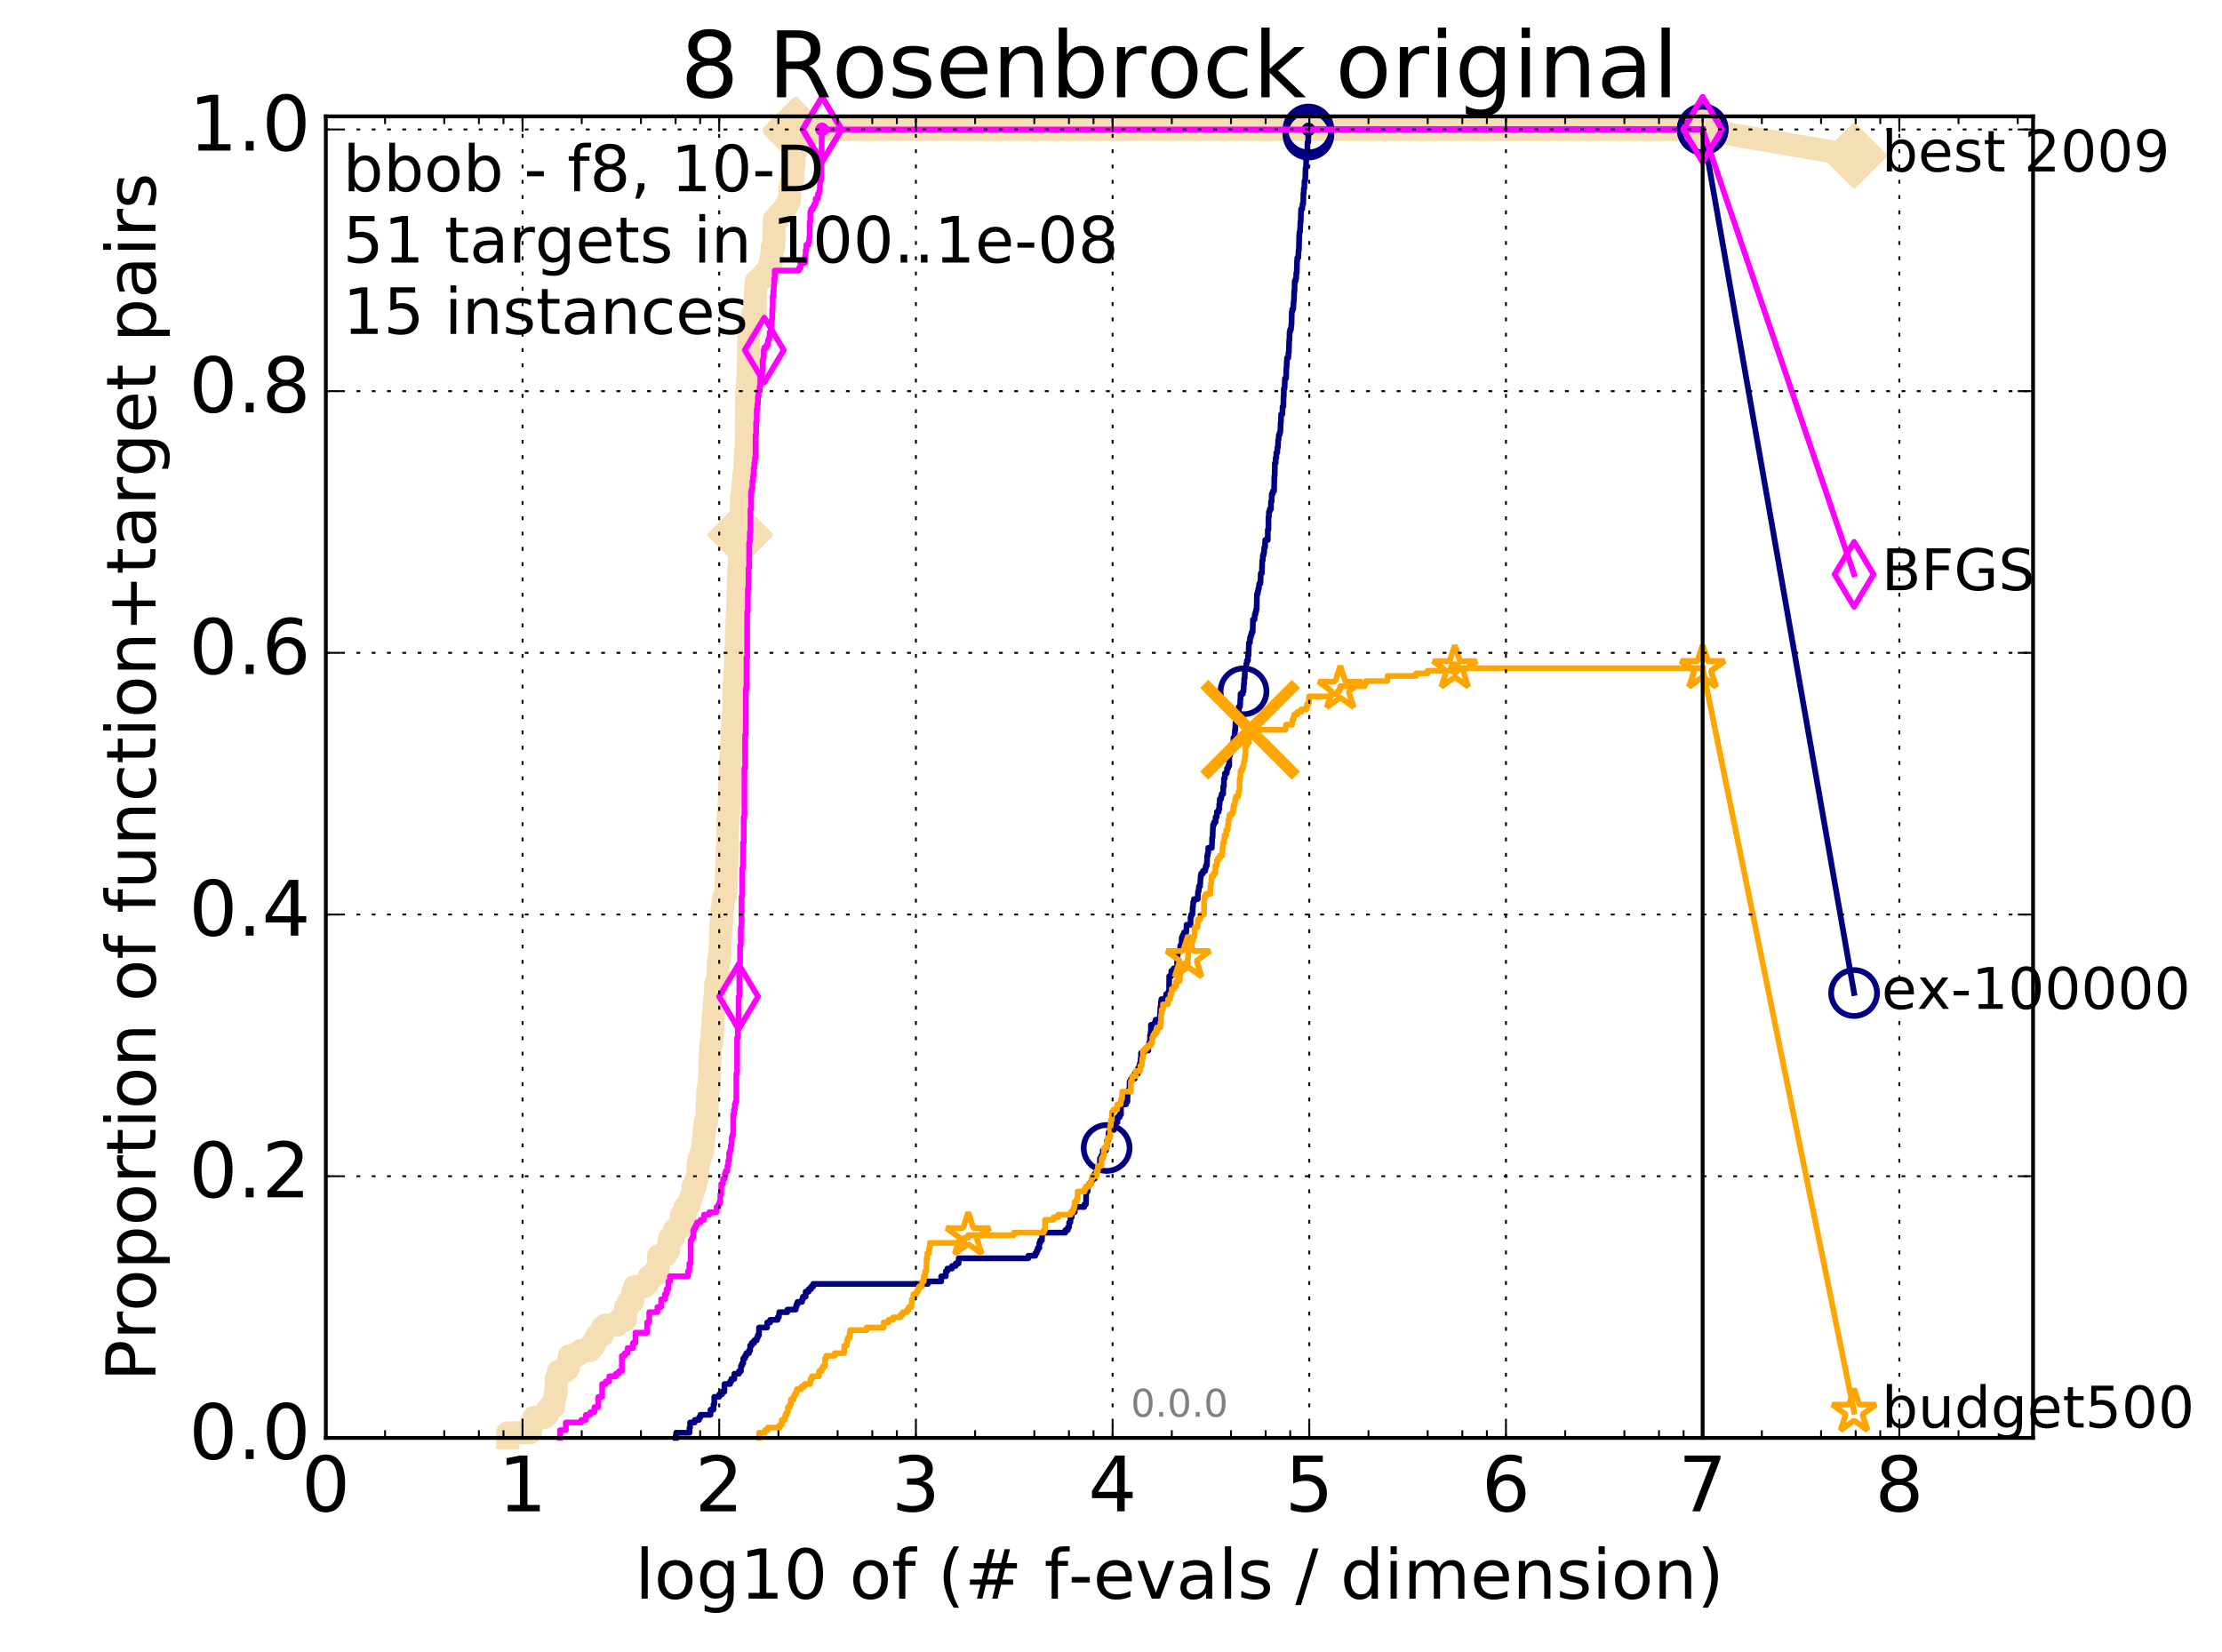 <?xml version="1.0" encoding="utf-8" standalone="no"?>
<!DOCTYPE svg PUBLIC "-//W3C//DTD SVG 1.1//EN"
  "http://www.w3.org/Graphics/SVG/1.1/DTD/svg11.dtd">
<!-- Created with matplotlib (http://matplotlib.org/) -->
<svg height="432pt" version="1.1" viewBox="0 0 581 432" width="581pt" xmlns="http://www.w3.org/2000/svg" xmlns:xlink="http://www.w3.org/1999/xlink">
 <defs>
  <style type="text/css">
*{stroke-linecap:butt;stroke-linejoin:round;stroke-miterlimit:100000;}
  </style>
 </defs>
 <g id="figure_1">
  <g id="patch_1">
   <path d="M 0 432.436 
L 581.016 432.436 
L 581.016 0 
L 0 0 
z
" style="fill:#ffffff;"/>
  </g>
  <g id="axes_1">
   <g id="patch_2">
    <path d="M 85.2 376.036 
L 531.6 376.036 
L 531.6 30.436 
L 85.2 30.436 
z
" style="fill:#ffffff;"/>
   </g>
   <g id="line2d_1">
    <path d="M 132.734 376.036 
L 132.734 374.694 
L 138.757 374.694 
L 138.757 373.352 
L 138.959 373.352 
L 138.959 372.011 
L 139.555 372.011 
L 139.555 370.669 
L 142.489 370.669 
L 142.489 369.998 
L 143.165 369.998 
L 143.165 368.656 
L 143.66 368.656 
L 143.66 367.985 
L 144.773 367.985 
L 144.773 366.643 
L 144.927 366.643 
L 144.927 365.972 
L 145.081 365.972 
L 145.081 364.63 
L 145.385 364.63 
L 145.385 360.605 
L 145.833 360.605 
L 145.833 359.934 
L 145.981 359.934 
L 145.981 358.592 
L 147.813 358.592 
L 147.813 357.921 
L 148.611 357.921 
L 148.611 357.25 
L 148.741 357.25 
L 148.741 355.237 
L 148.871 355.237 
L 148.871 354.566 
L 150.847 354.566 
L 150.847 353.895 
L 151.773 353.895 
L 151.773 353.224 
L 154.34 353.224 
L 154.34 351.882 
L 155.425 351.882 
L 155.425 350.541 
L 155.901 350.541 
L 155.901 349.87 
L 156.089 349.87 
L 156.089 349.199 
L 157.536 349.199 
L 157.536 347.186 
L 158.311 347.186 
L 158.311 346.515 
L 161.462 346.515 
L 161.462 345.844 
L 161.899 345.844 
L 161.899 345.173 
L 163.564 345.173 
L 163.564 341.818 
L 164.288 341.818 
L 164.288 340.477 
L 165.424 340.477 
L 165.485 337.793 
L 165.971 337.793 
L 165.971 336.451 
L 168.628 336.451 
L 168.628 335.78 
L 169.311 335.78 
L 169.311 335.109 
L 169.67 335.109 
L 169.771 333.767 
L 171.146 333.767 
L 171.146 333.096 
L 171.288 333.096 
L 171.288 332.425 
L 172.124 332.425 
L 172.215 328.4 
L 174.003 328.4 
L 174.045 327.058 
L 174.866 327.058 
L 174.866 325.045 
L 174.987 325.045 
L 174.987 324.374 
L 175.107 324.374 
L 175.107 323.703 
L 176.044 323.703 
L 176.044 322.361 
L 176.235 322.361 
L 176.235 321.69 
L 177.054 321.69 
L 177.054 321.019 
L 177.844 321.019 
L 177.844 320.348 
L 178.019 320.348 
L 178.019 319.007 
L 178.194 319.007 
L 178.194 317.665 
L 179.179 317.665 
L 179.179 315.652 
L 179.898 315.652 
L 179.898 314.981 
L 180.25 314.981 
L 180.25 314.31 
L 180.408 314.31 
L 180.408 313.639 
L 180.627 313.639 
L 180.627 312.968 
L 180.936 312.968 
L 180.936 312.297 
L 181.15 312.297 
L 181.18 310.284 
L 181.78 310.284 
L 181.78 308.942 
L 182.016 308.942 
L 182.016 308.272 
L 182.335 308.272 
L 182.335 307.601 
L 182.45 307.601 
L 182.536 304.246 
L 182.792 304.246 
L 182.821 302.904 
L 183.129 302.904 
L 183.129 302.233 
L 183.268 302.233 
L 183.268 301.562 
L 183.652 301.562 
L 183.76 299.549 
L 183.842 299.549 
L 183.949 297.537 
L 184.083 297.537 
L 184.11 295.524 
L 184.295 295.524 
L 184.375 293.511 
L 184.74 293.511 
L 184.844 292.169 
L 184.87 292.169 
L 184.921 288.143 
L 185.024 288.143 
L 185.024 285.46 
L 185.151 285.46 
L 185.202 284.118 
L 185.429 284.118 
L 185.479 282.105 
L 185.555 282.105 
L 185.654 276.067 
L 185.679 276.067 
L 185.778 274.054 
L 185.828 274.054 
L 185.877 272.712 
L 186.146 272.712 
L 186.146 270.699 
L 186.268 270.699 
L 186.268 269.357 
L 186.388 269.357 
L 186.46 266.002 
L 186.556 266.002 
L 186.604 264.661 
L 186.699 264.661 
L 186.77 262.648 
L 186.817 262.648 
L 186.817 261.306 
L 187.029 261.306 
L 187.122 257.28 
L 187.285 257.28 
L 187.285 256.609 
L 187.606 256.609 
L 187.651 255.267 
L 187.72 255.267 
L 187.81 251.913 
L 187.878 251.913 
L 187.878 251.242 
L 188.079 251.242 
L 188.079 249.9 
L 188.191 249.9 
L 188.301 247.887 
L 188.324 247.887 
L 188.434 244.532 
L 188.456 244.532 
L 188.543 241.178 
L 188.696 241.178 
L 188.761 237.823 
L 188.976 237.823 
L 189.083 235.139 
L 189.316 235.139 
L 189.316 234.468 
L 189.568 234.468 
L 189.568 233.797 
L 189.797 233.797 
L 189.879 231.114 
L 189.92 231.114 
L 189.982 225.746 
L 190.064 225.746 
L 190.145 222.392 
L 190.226 222.392 
L 190.287 214.34 
L 190.408 214.34 
L 190.448 212.327 
L 190.568 212.327 
L 190.568 210.315 
L 190.688 210.315 
L 190.787 204.276 
L 190.866 204.276 
L 190.944 198.909 
L 190.984 198.909 
L 191.081 197.567 
L 191.12 197.567 
L 191.218 195.554 
L 191.334 195.554 
L 191.43 191.528 
L 191.526 191.528 
L 191.564 188.845 
L 191.64 188.845 
L 191.735 187.503 
L 191.754 187.503 
L 191.848 184.819 
L 191.867 184.819 
L 191.886 180.122 
L 191.98 180.122 
L 191.98 178.781 
L 192.129 178.781 
L 192.204 175.426 
L 192.278 175.426 
L 192.37 170.058 
L 192.48 170.058 
L 192.59 164.02 
L 192.644 164.02 
L 192.753 161.336 
L 192.771 161.336 
L 192.862 157.982 
L 192.916 157.982 
L 193.023 153.285 
L 193.059 153.285 
L 193.148 148.588 
L 193.272 148.588 
L 193.308 146.576 
L 193.396 146.576 
L 193.501 142.55 
L 193.518 142.55 
L 193.588 137.182 
L 193.762 137.182 
L 193.848 131.815 
L 193.883 131.815 
L 193.9 129.802 
L 194.105 129.802 
L 194.105 128.46 
L 194.224 128.46 
L 194.275 126.447 
L 194.41 126.447 
L 194.427 124.435 
L 194.677 124.435 
L 194.777 121.08 
L 194.793 121.08 
L 194.892 117.725 
L 195.105 117.725 
L 195.202 102.965 
L 195.235 102.965 
L 195.332 100.952 
L 195.508 100.952 
L 195.556 97.597 
L 195.62 97.597 
L 195.684 93.571 
L 195.731 93.571 
L 195.81 86.191 
L 196.124 86.191 
L 196.124 85.52 
L 196.464 85.52 
L 196.464 84.178 
L 196.647 84.178 
L 196.738 82.166 
L 197.424 82.166 
L 197.526 76.127 
L 197.599 76.127 
L 197.658 74.785 
L 197.788 74.785 
L 197.788 73.443 
L 198.68 73.443 
L 198.68 72.772 
L 199.364 72.772 
L 199.364 72.101 
L 199.856 72.101 
L 199.856 71.431 
L 200.607 71.431 
L 200.607 70.76 
L 201.185 70.76 
L 201.185 70.089 
L 201.346 70.089 
L 201.346 68.747 
L 201.676 68.747 
L 201.688 66.734 
L 201.858 66.734 
L 201.858 64.721 
L 202.334 64.721 
L 202.37 59.354 
L 202.475 59.354 
L 202.475 57.341 
L 203.393 57.341 
L 203.393 56.67 
L 203.617 56.67 
L 203.617 55.999 
L 204.393 55.999 
L 204.393 55.328 
L 205.05 55.328 
L 205.05 54.657 
L 205.268 54.657 
L 205.268 53.986 
L 205.657 53.986 
L 205.657 53.315 
L 206.1 53.315 
L 206.1 52.644 
L 206.397 52.644 
L 206.397 51.302 
L 206.524 51.302 
L 206.524 49.29 
L 206.641 49.29 
L 206.641 48.619 
L 206.786 48.619 
L 206.786 47.948 
L 207.15 47.948 
L 207.217 46.606 
L 207.302 46.606 
L 207.405 43.922 
L 207.415 43.922 
L 207.415 43.251 
L 207.574 43.251 
L 207.648 41.238 
L 207.704 41.238 
L 207.769 37.884 
L 207.925 37.884 
L 207.998 33.858 
L 445.2 33.858 
L 445.2 33.858 
" style="fill:none;stroke:#f5deb3;stroke-linecap:square;stroke-width:6.0;"/>
   </g>
   <g id="line2d_2"/>
   <g id="line2d_3">
    <path d="M 445.2 33.858 
L 484.8 40.702 
" style="fill:none;stroke:#f5deb3;stroke-linecap:square;stroke-width:6.0;"/>
    <defs>
     <path d="M -0 7.778 
L 7.778 0 
L 0 -7.778 
L -7.778 -0 
z
" id="m300b536832" style="stroke:#f5deb3;stroke-linejoin:miter;stroke-width:1.5;"/>
    </defs>
    <g>
     <use style="fill:#f5deb3;stroke:#f5deb3;stroke-linejoin:miter;stroke-width:1.5;" x="445.2" xlink:href="#m300b536832" y="33.858"/>
     <use style="fill:#f5deb3;stroke:#f5deb3;stroke-linejoin:miter;stroke-width:1.5;" x="484.8" xlink:href="#m300b536832" y="40.702"/>
    </g>
   </g>
   <g id="line2d_4">
    <defs>
     <path d="M 0 1.5 
C 0.398 1.5 0.779 1.342 1.061 1.061 
C 1.342 0.779 1.5 0.398 1.5 0 
C 1.5 -0.398 1.342 -0.779 1.061 -1.061 
C 0.779 -1.342 0.398 -1.5 0 -1.5 
C -0.398 -1.5 -0.779 -1.342 -1.061 -1.061 
C -1.342 -0.779 -1.5 -0.398 -1.5 0 
C -1.5 0.398 -1.342 0.779 -1.061 1.061 
C -0.779 1.342 -0.398 1.5 0 1.5 
z
" id="m7e5485c4de" style="stroke:#f5deb3;stroke-width:0.5;"/>
    </defs>
    <g>
     <use style="fill:#f5deb3;stroke:#f5deb3;stroke-width:0.5;" x="207.998" xlink:href="#m7e5485c4de" y="33.858"/>
     <use style="fill:#f5deb3;stroke:#f5deb3;stroke-width:0.5;" x="207.998" xlink:href="#m7e5485c4de" y="33.858"/>
    </g>
   </g>
   <g id="line2d_5">
    <g>
     <use style="fill:#f5deb3;stroke:#f5deb3;stroke-linejoin:miter;stroke-width:1.5;" x="193.553" xlink:href="#m300b536832" y="139.866"/>
     <use style="fill:#f5deb3;stroke:#f5deb3;stroke-linejoin:miter;stroke-width:1.5;" x="207.998" xlink:href="#m300b536832" y="34.529"/>
     <use style="fill:#f5deb3;stroke:#f5deb3;stroke-linejoin:miter;stroke-width:1.5;" x="207.998" xlink:href="#m300b536832" y="33.858"/>
     <use style="fill:#f5deb3;stroke:#f5deb3;stroke-linejoin:miter;stroke-width:1.5;" x="207.998" xlink:href="#m300b536832" y="33.858"/>
     <use style="fill:#f5deb3;stroke:#f5deb3;stroke-linejoin:miter;stroke-width:1.5;" x="445.2" xlink:href="#m300b536832" y="33.858"/>
    </g>
   </g>
   <g id="line2d_6">
    <defs>
     <path d="M 0 1.5 
C 0.398 1.5 0.779 1.342 1.061 1.061 
C 1.342 0.779 1.5 0.398 1.5 0 
C 1.5 -0.398 1.342 -0.779 1.061 -1.061 
C 0.779 -1.342 0.398 -1.5 0 -1.5 
C -0.398 -1.5 -0.779 -1.342 -1.061 -1.061 
C -1.342 -0.779 -1.5 -0.398 -1.5 0 
C -1.5 0.398 -1.342 0.779 -1.061 1.061 
C -0.779 1.342 -0.398 1.5 0 1.5 
z
" id="m635d6b6fda" style="stroke:#000080;stroke-width:0.5;"/>
    </defs>
    <g>
     <use style="fill:#000080;stroke:#000080;stroke-width:0.5;" x="342.123" xlink:href="#m635d6b6fda" y="33.858"/>
     <use style="fill:#000080;stroke:#000080;stroke-width:0.5;" x="342.123" xlink:href="#m635d6b6fda" y="33.858"/>
    </g>
   </g>
   <g id="line2d_7">
    <path d="M 176.685 376.036 
L 176.685 375.365 
L 176.796 375.365 
L 176.796 374.694 
L 180.281 374.694 
L 180.281 373.352 
L 180.439 373.352 
L 180.439 372.011 
L 181.661 372.011 
L 181.661 371.34 
L 182.792 371.34 
L 182.792 370.669 
L 183.129 370.669 
L 183.129 369.998 
L 185.778 369.998 
L 185.778 368.656 
L 186.556 368.656 
L 186.556 367.314 
L 186.77 367.314 
L 186.77 365.301 
L 188.079 365.301 
L 188.079 364.63 
L 188.804 364.63 
L 188.804 363.959 
L 189.401 363.959 
L 189.443 361.947 
L 190.905 361.947 
L 190.905 361.276 
L 191.237 361.276 
L 191.237 360.605 
L 192.017 360.605 
L 192.017 359.263 
L 193.219 359.263 
L 193.219 358.592 
L 193.727 358.592 
L 193.727 357.25 
L 194.003 357.25 
L 194.003 356.579 
L 194.343 356.579 
L 194.343 355.237 
L 194.81 355.237 
L 194.81 354.566 
L 195.137 354.566 
L 195.137 353.895 
L 195.826 353.895 
L 195.826 353.224 
L 196.155 353.224 
L 196.155 351.882 
L 196.555 351.882 
L 196.555 351.212 
L 197.202 351.212 
L 197.202 350.541 
L 197.86 350.541 
L 197.86 349.87 
L 198.132 349.87 
L 198.132 349.199 
L 198.457 349.199 
L 198.457 347.186 
L 200.569 347.186 
L 200.594 345.844 
L 201.383 345.844 
L 201.383 345.173 
L 203.325 345.173 
L 203.325 344.502 
L 203.65 344.502 
L 203.75 343.16 
L 205.88 343.16 
L 205.88 342.489 
L 208.071 342.489 
L 208.071 341.818 
L 208.244 341.818 
L 208.244 341.147 
L 208.54 341.147 
L 208.54 340.477 
L 209.714 340.477 
L 209.714 339.806 
L 209.933 339.806 
L 209.933 339.135 
L 210.66 339.135 
L 210.66 337.793 
L 211.457 337.793 
L 211.457 337.122 
L 212.106 337.122 
L 212.106 336.451 
L 212.625 336.451 
L 212.625 335.78 
L 242.611 335.78 
L 242.611 335.109 
L 246.109 335.109 
L 246.109 333.767 
L 247.307 333.767 
L 247.307 332.425 
L 247.709 332.425 
L 247.709 331.754 
L 248.924 331.754 
L 248.924 331.083 
L 249.891 331.083 
L 249.891 330.412 
L 250.664 330.412 
L 250.664 329.071 
L 268.893 329.071 
L 268.893 328.4 
L 270.707 328.4 
L 270.707 327.729 
L 271.087 327.729 
L 271.087 327.058 
L 271.347 327.058 
L 271.347 326.387 
L 271.757 326.387 
L 271.757 325.045 
L 271.996 325.045 
L 271.996 324.374 
L 272.432 324.374 
L 272.504 322.361 
L 278.557 322.361 
L 278.557 321.69 
L 279.214 321.69 
L 279.214 321.019 
L 279.502 321.019 
L 279.568 319.677 
L 279.875 319.677 
L 279.93 318.336 
L 280.234 318.336 
L 280.234 316.994 
L 281.02 316.994 
L 281.079 315.652 
L 283.516 315.652 
L 283.516 314.981 
L 283.933 314.981 
L 284.04 311.626 
L 284.377 311.626 
L 284.452 310.284 
L 284.706 310.284 
L 284.706 309.613 
L 285.296 309.613 
L 285.296 308.942 
L 285.524 308.942 
L 285.524 308.272 
L 286.234 308.272 
L 286.234 306.93 
L 286.748 306.93 
L 286.748 306.259 
L 287.098 306.259 
L 287.098 304.917 
L 287.55 304.917 
L 287.626 302.904 
L 287.973 302.904 
L 287.973 302.233 
L 288.337 302.233 
L 288.337 300.891 
L 289.188 300.891 
L 289.188 300.22 
L 289.358 300.22 
L 289.466 298.878 
L 289.475 298.878 
L 289.475 298.207 
L 289.821 298.207 
L 289.861 296.195 
L 290.212 296.195 
L 290.212 295.524 
L 291.231 295.524 
L 291.231 293.511 
L 292.19 293.511 
L 292.19 292.169 
L 292.751 292.169 
L 292.751 291.498 
L 293.111 291.498 
L 293.111 288.814 
L 294.428 288.814 
L 294.428 288.143 
L 294.786 288.143 
L 294.856 285.46 
L 295.18 285.46 
L 295.18 284.789 
L 295.341 284.789 
L 295.379 282.776 
L 295.719 282.776 
L 295.719 282.105 
L 296.69 282.105 
L 296.69 280.763 
L 297.555 280.763 
L 297.555 279.421 
L 297.856 279.421 
L 297.856 278.75 
L 298.025 278.75 
L 298.025 278.079 
L 298.213 278.079 
L 298.271 276.737 
L 298.343 276.737 
L 298.343 275.396 
L 299.034 275.396 
L 299.034 274.725 
L 300.247 274.725 
L 300.247 273.383 
L 300.449 273.383 
L 300.449 272.712 
L 300.708 272.712 
L 300.708 270.699 
L 300.826 270.699 
L 300.915 269.357 
L 300.937 269.357 
L 300.937 268.015 
L 301.936 268.015 
L 301.936 267.344 
L 302.161 267.344 
L 302.161 266.673 
L 303.263 266.673 
L 303.327 264.661 
L 303.407 264.661 
L 303.407 263.319 
L 303.539 263.319 
L 303.539 261.977 
L 303.671 261.977 
L 303.671 261.306 
L 304.815 261.306 
L 304.815 260.635 
L 304.927 260.635 
L 304.927 259.964 
L 305.521 259.964 
L 305.521 259.293 
L 305.682 259.293 
L 305.73 255.267 
L 306.274 255.267 
L 306.274 253.926 
L 306.867 253.926 
L 306.867 253.255 
L 307.767 253.255 
L 307.836 249.9 
L 307.931 249.9 
L 307.931 249.229 
L 308.101 249.229 
L 308.101 248.558 
L 308.597 248.558 
L 308.645 247.216 
L 308.981 247.216 
L 308.981 245.203 
L 309.268 245.203 
L 309.268 244.532 
L 309.587 244.532 
L 309.587 243.862 
L 310.17 243.862 
L 310.264 241.849 
L 311.303 241.849 
L 311.303 239.836 
L 311.468 239.836 
L 311.468 239.165 
L 311.779 239.165 
L 311.863 237.152 
L 311.927 237.152 
L 312.021 235.81 
L 312.188 235.81 
L 312.188 235.139 
L 313.179 235.139 
L 313.269 233.127 
L 313.416 233.127 
L 313.497 231.785 
L 313.794 231.785 
L 313.9 229.772 
L 313.933 229.772 
L 313.933 229.101 
L 314.065 229.101 
L 314.065 228.43 
L 314.548 228.43 
L 314.548 227.759 
L 315.14 227.759 
L 315.14 227.088 
L 315.284 227.088 
L 315.284 226.417 
L 315.541 226.417 
L 315.65 223.733 
L 315.801 223.733 
L 315.801 223.062 
L 315.929 223.062 
L 315.929 221.721 
L 316.879 221.721 
L 316.953 219.037 
L 317.061 219.037 
L 317.146 216.353 
L 317.19 216.353 
L 317.19 215.682 
L 317.43 215.682 
L 317.43 215.011 
L 317.848 215.011 
L 317.848 213.669 
L 318.141 213.669 
L 318.187 212.327 
L 318.642 212.327 
L 318.642 211.657 
L 318.803 211.657 
L 318.803 210.315 
L 318.931 210.315 
L 318.931 208.973 
L 319.275 208.973 
L 319.275 208.302 
L 319.428 208.302 
L 319.428 207.631 
L 319.835 207.631 
L 319.835 205.618 
L 320.028 205.618 
L 320.028 203.605 
L 320.248 203.605 
L 320.285 202.263 
L 320.753 202.263 
L 320.852 200.922 
L 321.148 200.922 
L 321.148 200.251 
L 321.419 200.251 
L 321.419 197.567 
L 321.651 197.567 
L 321.716 195.554 
L 321.822 195.554 
L 321.822 194.883 
L 322.347 194.883 
L 322.347 194.212 
L 322.519 194.212 
L 322.519 192.87 
L 322.821 192.87 
L 322.914 190.857 
L 322.997 190.857 
L 323.058 188.845 
L 323.519 188.845 
L 323.605 187.503 
L 323.63 187.503 
L 323.63 186.832 
L 323.923 186.832 
L 323.923 184.819 
L 324.243 184.819 
L 324.32 182.806 
L 324.372 182.806 
L 324.372 181.464 
L 324.965 181.464 
L 324.965 180.793 
L 325.152 180.793 
L 325.246 178.781 
L 325.333 178.781 
L 325.333 177.439 
L 325.449 177.439 
L 325.527 174.755 
L 325.81 174.755 
L 325.919 173.413 
L 326.026 173.413 
L 326.026 172.742 
L 326.326 172.742 
L 326.326 171.4 
L 326.463 171.4 
L 326.571 168.046 
L 326.841 168.046 
L 326.841 166.704 
L 327.074 166.704 
L 327.074 166.033 
L 327.26 166.033 
L 327.26 165.362 
L 327.536 165.362 
L 327.628 162.007 
L 328.026 162.007 
L 328.093 160.665 
L 328.283 160.665 
L 328.283 159.994 
L 328.45 159.994 
L 328.45 159.323 
L 328.576 159.323 
L 328.67 155.298 
L 328.887 155.298 
L 328.887 154.627 
L 329.001 154.627 
L 329.001 153.956 
L 329.157 153.956 
L 329.262 152.614 
L 329.576 152.614 
L 329.662 149.93 
L 329.943 149.93 
L 330.051 146.576 
L 330.184 146.576 
L 330.184 145.234 
L 330.392 145.234 
L 330.392 144.563 
L 330.55 144.563 
L 330.553 143.221 
L 330.772 143.221 
L 330.822 141.208 
L 331.495 141.208 
L 331.495 138.524 
L 331.669 138.524 
L 331.691 135.17 
L 331.794 135.17 
L 331.794 133.828 
L 331.988 133.828 
L 331.988 133.157 
L 332.316 133.157 
L 332.337 131.144 
L 332.502 131.144 
L 332.535 129.131 
L 332.801 129.131 
L 332.801 128.46 
L 333.137 128.46 
L 333.22 124.435 
L 333.299 124.435 
L 333.357 121.08 
L 333.556 121.08 
L 333.556 119.738 
L 333.718 119.738 
L 333.718 118.396 
L 333.974 118.396 
L 334.009 117.054 
L 334.135 117.054 
L 334.218 115.041 
L 334.316 115.041 
L 334.376 113.7 
L 334.608 113.7 
L 334.608 113.029 
L 334.776 113.029 
L 334.87 110.345 
L 334.93 110.345 
L 334.981 108.332 
L 335.317 108.332 
L 335.36 106.319 
L 335.562 106.319 
L 335.621 103.636 
L 335.689 103.636 
L 335.691 101.623 
L 335.879 101.623 
L 335.986 98.939 
L 336.285 98.939 
L 336.344 96.255 
L 336.406 96.255 
L 336.474 94.242 
L 336.528 94.242 
L 336.528 93.571 
L 336.865 93.571 
L 336.897 92.23 
L 336.992 92.23 
L 337.1 88.875 
L 337.165 88.875 
L 337.19 86.862 
L 337.332 86.862 
L 337.332 86.191 
L 337.568 86.191 
L 337.655 84.849 
L 337.703 84.849 
L 337.773 81.495 
L 337.898 81.495 
L 337.898 80.824 
L 338.166 80.824 
L 338.257 78.811 
L 338.328 78.811 
L 338.404 76.127 
L 338.484 76.127 
L 338.543 73.443 
L 338.808 73.443 
L 338.808 72.772 
L 338.931 72.772 
L 338.938 71.431 
L 339.061 71.431 
L 339.159 68.076 
L 339.216 68.076 
L 339.216 67.405 
L 339.466 67.405 
L 339.547 65.392 
L 339.63 65.392 
L 339.727 61.366 
L 339.767 61.366 
L 339.767 60.696 
L 339.926 60.696 
L 340.031 58.012 
L 340.105 58.012 
L 340.207 54.657 
L 340.515 54.657 
L 340.599 53.315 
L 340.767 53.315 
L 340.808 50.631 
L 340.883 50.631 
L 340.906 49.29 
L 341.041 49.29 
L 341.11 47.277 
L 341.279 47.277 
L 341.387 43.922 
L 341.512 43.922 
L 341.546 41.238 
L 341.707 41.238 
L 341.792 39.226 
L 341.843 39.226 
L 341.891 37.213 
L 342.065 37.213 
L 342.123 33.858 
L 445.2 33.858 
L 445.2 33.858 
" style="fill:none;stroke:#000080;stroke-linecap:square;stroke-width:1.5;"/>
   </g>
   <g id="line2d_8">
    <defs>
     <path d="M 0 6 
C 1.591 6 3.117 5.368 4.243 4.243 
C 5.368 3.117 6 1.591 6 0 
C 6 -1.591 5.368 -3.117 4.243 -4.243 
C 3.117 -5.368 1.591 -6 0 -6 
C -1.591 -6 -3.117 -5.368 -4.243 -4.243 
C -5.368 -3.117 -6 -1.591 -6 0 
C -6 1.591 -5.368 3.117 -4.243 4.243 
C -3.117 5.368 -1.591 6 0 6 
z
" id="mf2b3f5547b" style="stroke:#000080;stroke-width:1.5;"/>
    </defs>
    <g>
     <use style="fill:none;stroke:#000080;stroke-width:1.5;" x="289.358" xlink:href="#mf2b3f5547b" y="300.22"/>
     <use style="fill:none;stroke:#000080;stroke-width:1.5;" x="325.152" xlink:href="#mf2b3f5547b" y="180.793"/>
     <use style="fill:none;stroke:#000080;stroke-width:1.5;" x="342.123" xlink:href="#mf2b3f5547b" y="35.2"/>
     <use style="fill:none;stroke:#000080;stroke-width:1.5;" x="342.123" xlink:href="#mf2b3f5547b" y="33.858"/>
     <use style="fill:none;stroke:#000080;stroke-width:1.5;" x="445.2" xlink:href="#mf2b3f5547b" y="33.858"/>
    </g>
   </g>
   <g id="line2d_9"/>
   <g id="line2d_10">
    <defs>
     <path d="M 0 1.5 
C 0.398 1.5 0.779 1.342 1.061 1.061 
C 1.342 0.779 1.5 0.398 1.5 0 
C 1.5 -0.398 1.342 -0.779 1.061 -1.061 
C 0.779 -1.342 0.398 -1.5 0 -1.5 
C -0.398 -1.5 -0.779 -1.342 -1.061 -1.061 
C -1.342 -0.779 -1.5 -0.398 -1.5 0 
C -1.5 0.398 -1.342 0.779 -1.061 1.061 
C -0.779 1.342 -0.398 1.5 0 1.5 
z
" id="m7f729b8072" style="stroke:#ff00ff;stroke-width:0.5;"/>
    </defs>
    <g>
     <use style="fill:#ff00ff;stroke:#ff00ff;stroke-width:0.5;" x="214.953" xlink:href="#m7f729b8072" y="33.858"/>
     <use style="fill:#ff00ff;stroke:#ff00ff;stroke-width:0.5;" x="214.953" xlink:href="#m7f729b8072" y="33.858"/>
    </g>
   </g>
   <g id="line2d_11">
    <path d="M 146.417 376.036 
L 146.417 374.023 
L 147.948 374.023 
L 147.948 372.011 
L 151.998 372.011 
L 151.998 371.34 
L 153.2 371.34 
L 153.2 369.998 
L 154.34 369.998 
L 154.34 369.327 
L 155.425 369.327 
L 155.425 367.985 
L 156.46 367.985 
L 156.46 365.301 
L 157.449 365.301 
L 157.449 361.947 
L 158.396 361.947 
L 158.396 361.276 
L 159.304 361.276 
L 159.304 359.934 
L 161.017 359.934 
L 161.017 359.263 
L 161.826 359.263 
L 161.826 358.592 
L 162.608 358.592 
L 162.608 354.566 
L 163.363 354.566 
L 163.363 353.895 
L 164.093 353.895 
L 164.093 352.553 
L 165.485 352.553 
L 165.485 351.212 
L 166.15 351.212 
L 166.15 348.528 
L 169.207 348.528 
L 169.207 345.844 
L 169.771 345.844 
L 169.771 343.16 
L 171.895 343.16 
L 171.895 341.818 
L 172.886 341.818 
L 172.886 339.806 
L 173.835 339.806 
L 173.835 338.464 
L 174.295 338.464 
L 174.295 337.122 
L 174.745 337.122 
L 174.745 335.109 
L 175.186 335.109 
L 175.186 333.767 
L 179.898 333.767 
L 179.898 332.425 
L 180.25 332.425 
L 180.25 330.412 
L 180.596 330.412 
L 180.596 324.374 
L 180.936 324.374 
L 180.936 323.703 
L 181.271 323.703 
L 181.271 321.69 
L 181.602 321.69 
L 181.602 321.019 
L 181.928 321.019 
L 181.928 320.348 
L 182.249 320.348 
L 182.249 319.677 
L 183.185 319.677 
L 183.185 319.007 
L 184.083 319.007 
L 184.083 317.665 
L 185.504 317.665 
L 185.504 316.994 
L 187.354 316.994 
L 187.354 315.652 
L 187.855 315.652 
L 187.855 314.981 
L 188.102 314.981 
L 188.102 314.31 
L 188.346 314.31 
L 188.346 312.297 
L 188.587 312.297 
L 188.587 309.613 
L 189.062 309.613 
L 189.062 308.272 
L 189.527 308.272 
L 189.527 306.93 
L 189.755 306.93 
L 189.755 306.259 
L 190.206 306.259 
L 190.206 304.917 
L 190.428 304.917 
L 190.428 303.575 
L 190.648 303.575 
L 190.648 301.562 
L 190.866 301.562 
L 190.866 300.891 
L 191.081 300.891 
L 191.081 299.549 
L 191.295 299.549 
L 191.295 297.537 
L 191.507 297.537 
L 191.507 296.866 
L 191.716 296.866 
L 191.716 291.498 
L 191.924 291.498 
L 191.924 290.156 
L 192.129 290.156 
L 192.129 288.814 
L 192.333 288.814 
L 192.333 288.143 
L 192.535 288.143 
L 192.535 280.763 
L 192.735 280.763 
L 192.735 271.37 
L 192.934 271.37 
L 192.934 268.015 
L 193.13 268.015 
L 193.13 260.635 
L 193.325 260.635 
L 193.325 251.913 
L 193.518 251.913 
L 193.518 247.216 
L 193.71 247.216 
L 193.71 242.52 
L 193.9 242.52 
L 193.9 234.468 
L 194.088 234.468 
L 194.088 227.088 
L 194.275 227.088 
L 194.275 220.379 
L 194.46 220.379 
L 194.46 213.669 
L 194.644 213.669 
L 194.644 200.922 
L 194.826 200.922 
L 194.826 192.199 
L 195.007 192.199 
L 195.007 180.122 
L 195.186 180.122 
L 195.186 172.071 
L 195.364 172.071 
L 195.364 159.994 
L 195.54 159.994 
L 195.54 153.956 
L 195.715 153.956 
L 195.715 148.588 
L 195.889 148.588 
L 195.889 141.879 
L 196.061 141.879 
L 196.061 139.195 
L 196.232 139.195 
L 196.232 133.157 
L 196.402 133.157 
L 196.402 128.46 
L 196.571 128.46 
L 196.571 127.789 
L 196.738 127.789 
L 196.738 125.776 
L 196.904 125.776 
L 196.904 124.435 
L 197.069 124.435 
L 197.069 122.422 
L 197.232 122.422 
L 197.232 121.08 
L 197.394 121.08 
L 197.394 119.738 
L 197.556 119.738 
L 197.556 113.7 
L 197.716 113.7 
L 197.716 110.345 
L 197.874 110.345 
L 197.874 106.99 
L 198.032 106.99 
L 198.032 105.648 
L 198.189 105.648 
L 198.189 103.636 
L 198.344 103.636 
L 198.344 102.294 
L 198.652 102.294 
L 198.652 100.952 
L 198.805 100.952 
L 198.805 98.939 
L 199.256 98.939 
L 199.256 96.926 
L 199.404 96.926 
L 199.404 94.242 
L 199.551 94.242 
L 199.551 93.571 
L 199.698 93.571 
L 199.698 91.559 
L 199.843 91.559 
L 199.843 90.888 
L 200.415 90.888 
L 200.415 90.217 
L 200.835 90.217 
L 200.835 88.875 
L 201.111 88.875 
L 201.111 88.204 
L 201.247 88.204 
L 201.247 86.862 
L 201.652 86.862 
L 201.652 86.191 
L 201.785 86.191 
L 201.785 83.507 
L 201.918 83.507 
L 201.918 80.824 
L 202.05 80.824 
L 202.05 77.469 
L 202.18 77.469 
L 202.18 76.127 
L 202.311 76.127 
L 202.311 74.785 
L 202.44 74.785 
L 202.44 72.772 
L 202.569 72.772 
L 202.569 70.76 
L 208.895 70.76 
L 208.895 70.089 
L 209.278 70.089 
L 209.278 68.747 
L 210.48 68.747 
L 210.57 66.734 
L 210.66 66.734 
L 210.66 65.392 
L 210.837 65.392 
L 210.837 64.05 
L 211.363 64.05 
L 211.363 63.379 
L 211.535 63.379 
L 211.621 62.037 
L 211.706 62.037 
L 211.706 58.012 
L 211.876 58.012 
L 211.876 55.328 
L 212.128 55.328 
L 212.128 54.657 
L 212.625 54.657 
L 212.625 53.986 
L 212.949 53.986 
L 212.949 53.315 
L 213.269 53.315 
L 213.269 51.973 
L 213.819 51.973 
L 213.896 50.631 
L 214.203 50.631 
L 214.203 49.961 
L 214.355 49.961 
L 214.431 47.277 
L 214.656 47.277 
L 214.73 41.909 
L 214.805 41.909 
L 214.879 35.2 
L 214.953 35.2 
L 214.953 33.858 
L 445.2 33.858 
L 445.2 33.858 
" style="fill:none;stroke:#ff00ff;stroke-linecap:square;stroke-width:1.5;"/>
   </g>
   <g id="line2d_12">
    <defs>
     <path d="M -0 8.485 
L 5.091 0 
L 0 -8.485 
L -5.091 -0 
z
" id="med232f7b85" style="stroke:#ff00ff;stroke-linejoin:miter;stroke-width:1.5;"/>
    </defs>
    <g>
     <use style="fill:none;stroke:#ff00ff;stroke-linejoin:miter;stroke-width:1.5;" x="193.13" xlink:href="#med232f7b85" y="260.635"/>
     <use style="fill:none;stroke:#ff00ff;stroke-linejoin:miter;stroke-width:1.5;" x="199.843" xlink:href="#med232f7b85" y="91.559"/>
     <use style="fill:none;stroke:#ff00ff;stroke-linejoin:miter;stroke-width:1.5;" x="214.953" xlink:href="#med232f7b85" y="33.858"/>
     <use style="fill:none;stroke:#ff00ff;stroke-linejoin:miter;stroke-width:1.5;" x="214.953" xlink:href="#med232f7b85" y="33.858"/>
     <use style="fill:none;stroke:#ff00ff;stroke-linejoin:miter;stroke-width:1.5;" x="445.2" xlink:href="#med232f7b85" y="33.858"/>
    </g>
   </g>
   <g id="line2d_13"/>
   <g id="line2d_14">
    <defs>
     <path d="M 0 1.5 
C 0.398 1.5 0.779 1.342 1.061 1.061 
C 1.342 0.779 1.5 0.398 1.5 0 
C 1.5 -0.398 1.342 -0.779 1.061 -1.061 
C 0.779 -1.342 0.398 -1.5 0 -1.5 
C -0.398 -1.5 -0.779 -1.342 -1.061 -1.061 
C -1.342 -0.779 -1.5 -0.398 -1.5 0 
C -1.5 0.398 -1.342 0.779 -1.061 1.061 
C -0.779 1.342 -0.398 1.5 0 1.5 
z
" id="mcb6631da95" style="stroke:#ffa500;stroke-width:0.5;"/>
    </defs>
    <g>
     <use style="fill:#ffa500;stroke:#ffa500;stroke-width:0.5;" x="380.395" xlink:href="#mcb6631da95" y="174.755"/>
     <use style="fill:#ffa500;stroke:#ffa500;stroke-width:0.5;" x="380.395" xlink:href="#mcb6631da95" y="174.755"/>
    </g>
   </g>
   <g id="line2d_15">
    <path d="M 198.499 376.036 
L 198.499 374.694 
L 199.987 374.694 
L 199.987 374.023 
L 200.772 374.023 
L 200.772 373.352 
L 203.849 373.352 
L 203.849 372.682 
L 204.415 372.682 
L 204.415 371.34 
L 205.185 371.34 
L 205.185 370.669 
L 205.371 370.669 
L 205.371 369.998 
L 205.728 369.998 
L 205.728 369.327 
L 206.03 369.327 
L 206.03 367.985 
L 206.553 367.985 
L 206.553 367.314 
L 206.805 367.314 
L 206.805 365.972 
L 207.48 365.972 
L 207.48 365.301 
L 207.75 365.301 
L 207.75 364.63 
L 208.181 364.63 
L 208.181 363.959 
L 208.361 363.959 
L 208.361 363.288 
L 209.536 363.288 
L 209.536 362.617 
L 210.39 362.617 
L 210.39 361.947 
L 211.853 361.947 
L 211.953 360.605 
L 212.31 360.605 
L 212.31 359.934 
L 214.12 359.934 
L 214.155 358.592 
L 214.832 358.592 
L 214.832 357.921 
L 215.232 357.921 
L 215.232 357.25 
L 215.736 357.25 
L 215.736 355.237 
L 216.031 355.237 
L 216.031 354.566 
L 218.265 354.566 
L 218.265 353.895 
L 220.724 353.895 
L 220.765 351.882 
L 221.457 351.882 
L 221.457 350.541 
L 221.681 350.541 
L 221.681 349.87 
L 222.161 349.87 
L 222.161 348.528 
L 222.311 348.528 
L 222.311 347.857 
L 226.635 347.857 
L 226.635 347.186 
L 231.065 347.186 
L 231.065 345.844 
L 232.322 345.844 
L 232.322 345.173 
L 233.541 345.173 
L 233.541 344.502 
L 235.466 344.502 
L 235.466 343.831 
L 236.036 343.831 
L 236.036 343.16 
L 237.212 343.16 
L 237.212 342.489 
L 237.638 342.489 
L 237.638 341.818 
L 238.307 341.818 
L 238.307 341.147 
L 238.425 341.147 
L 238.425 339.806 
L 238.817 339.806 
L 238.838 338.464 
L 239.61 338.464 
L 239.61 337.793 
L 240.007 337.793 
L 240.007 337.122 
L 240.276 337.122 
L 240.276 336.451 
L 241.024 336.451 
L 241.126 335.109 
L 241.543 335.109 
L 241.543 333.767 
L 241.903 333.767 
L 241.903 332.425 
L 242.221 332.425 
L 242.296 329.071 
L 242.481 329.071 
L 242.481 327.729 
L 242.92 327.729 
L 242.92 326.387 
L 243.141 326.387 
L 243.141 325.045 
L 251.653 325.045 
L 251.653 324.374 
L 252.13 324.374 
L 252.13 323.703 
L 253.168 323.703 
L 253.168 323.032 
L 265.112 323.032 
L 265.112 322.361 
L 272.914 322.361 
L 272.914 321.69 
L 273.237 321.69 
L 273.259 319.007 
L 275.486 319.007 
L 275.486 318.336 
L 276.662 318.336 
L 276.662 317.665 
L 279.964 317.665 
L 279.964 316.994 
L 280.515 316.994 
L 280.515 316.323 
L 280.791 316.323 
L 280.791 315.652 
L 280.979 315.652 
L 280.979 314.31 
L 281.503 314.31 
L 281.503 313.639 
L 281.763 313.639 
L 281.763 311.626 
L 283.578 311.626 
L 283.578 310.955 
L 283.907 310.955 
L 283.907 310.284 
L 284.693 310.284 
L 284.693 309.613 
L 285.337 309.613 
L 285.398 308.272 
L 285.615 308.272 
L 285.615 307.601 
L 286.722 307.601 
L 286.722 306.259 
L 287.078 306.259 
L 287.078 304.917 
L 287.988 304.917 
L 288.073 302.904 
L 288.441 302.904 
L 288.441 302.233 
L 288.665 302.233 
L 288.665 300.22 
L 289.342 300.22 
L 289.342 298.878 
L 289.626 298.878 
L 289.626 297.537 
L 290.295 297.537 
L 290.332 294.182 
L 290.464 294.182 
L 290.464 292.84 
L 290.739 292.84 
L 290.739 290.827 
L 291.142 290.827 
L 291.142 290.156 
L 292.114 290.156 
L 292.151 288.814 
L 293.038 288.814 
L 293.135 287.472 
L 293.349 287.472 
L 293.45 285.46 
L 295.684 285.46 
L 295.692 282.776 
L 296.006 282.776 
L 296.006 281.434 
L 296.989 281.434 
L 296.989 280.092 
L 298.169 280.092 
L 298.169 278.75 
L 298.545 278.75 
L 298.632 277.408 
L 298.688 277.408 
L 298.688 276.737 
L 298.867 276.737 
L 298.867 274.725 
L 299.46 274.725 
L 299.46 274.054 
L 300.15 274.054 
L 300.15 273.383 
L 300.952 273.383 
L 300.952 272.712 
L 301.302 272.712 
L 301.302 271.37 
L 301.521 271.37 
L 301.521 270.699 
L 301.923 270.699 
L 301.923 270.028 
L 302.53 270.028 
L 302.53 268.686 
L 303.443 268.686 
L 303.443 267.344 
L 303.572 267.344 
L 303.624 265.332 
L 303.707 265.332 
L 303.787 263.99 
L 304.103 263.99 
L 304.103 262.648 
L 305.374 262.648 
L 305.434 261.306 
L 305.972 261.306 
L 306.028 259.964 
L 306.376 259.964 
L 306.379 258.622 
L 307.046 258.622 
L 307.046 257.951 
L 307.54 257.951 
L 307.54 256.609 
L 308.387 256.609 
L 308.387 255.938 
L 308.559 255.938 
L 308.57 254.597 
L 308.697 254.597 
L 308.748 252.584 
L 309.783 252.584 
L 309.783 251.913 
L 310.546 251.913 
L 310.546 250.571 
L 310.684 250.571 
L 310.701 247.887 
L 310.884 247.887 
L 310.954 246.545 
L 311.713 246.545 
L 311.713 245.874 
L 311.988 245.874 
L 311.988 245.203 
L 312.249 245.203 
L 312.249 244.532 
L 312.375 244.532 
L 312.375 242.52 
L 313.12 242.52 
L 313.181 240.507 
L 313.795 240.507 
L 313.795 239.836 
L 314.058 239.836 
L 314.058 239.165 
L 314.808 239.165 
L 314.883 234.468 
L 315.289 234.468 
L 315.289 233.797 
L 316.453 233.797 
L 316.489 231.785 
L 316.587 231.785 
L 316.587 231.114 
L 316.725 231.114 
L 316.788 229.101 
L 317.286 229.101 
L 317.286 228.43 
L 317.776 228.43 
L 317.776 226.417 
L 318.184 226.417 
L 318.207 225.075 
L 318.466 225.075 
L 318.466 224.404 
L 318.978 224.404 
L 318.978 223.733 
L 319.583 223.733 
L 319.673 221.721 
L 319.787 221.721 
L 319.787 220.379 
L 320.088 220.379 
L 320.162 219.037 
L 320.221 219.037 
L 320.221 218.366 
L 320.629 218.366 
L 320.629 217.024 
L 321.041 217.024 
L 321.041 215.682 
L 321.224 215.682 
L 321.224 214.34 
L 321.465 214.34 
L 321.498 212.998 
L 322.238 212.998 
L 322.238 212.327 
L 322.479 212.327 
L 322.495 210.986 
L 322.638 210.986 
L 322.638 210.315 
L 322.908 210.315 
L 322.985 208.973 
L 323.184 208.973 
L 323.184 208.302 
L 323.786 208.302 
L 323.865 206.96 
L 324.075 206.96 
L 324.145 203.605 
L 324.292 203.605 
L 324.383 201.592 
L 324.74 201.592 
L 324.74 200.922 
L 325.033 200.922 
L 325.033 200.251 
L 325.184 200.251 
L 325.29 198.909 
L 325.496 198.909 
L 325.496 197.567 
L 325.644 197.567 
L 325.696 194.883 
L 326.114 194.883 
L 326.114 194.212 
L 326.576 194.212 
L 326.594 192.87 
L 326.752 192.87 
L 326.817 190.857 
L 336.122 190.857 
L 336.122 190.187 
L 336.254 190.187 
L 336.254 189.516 
L 337.859 189.516 
L 337.939 188.174 
L 338.259 188.174 
L 338.259 187.503 
L 338.423 187.503 
L 338.423 186.832 
L 339.238 186.832 
L 339.238 186.161 
L 340.259 186.161 
L 340.259 185.49 
L 341.624 185.49 
L 341.624 184.819 
L 341.768 184.819 
L 341.768 184.148 
L 342.216 184.148 
L 342.288 182.135 
L 348.064 182.135 
L 348.064 181.464 
L 349.741 181.464 
L 349.741 180.793 
L 350.239 180.793 
L 350.239 180.122 
L 350.45 180.122 
L 350.45 179.452 
L 356.845 179.452 
L 356.845 178.781 
L 357.106 178.781 
L 357.106 178.11 
L 362.758 178.11 
L 362.8 176.768 
L 370.287 176.768 
L 370.287 176.097 
L 373.271 176.097 
L 373.271 175.426 
L 380.395 175.426 
L 380.395 174.755 
L 445.2 174.755 
L 445.2 174.755 
" style="fill:none;stroke:#ffa500;stroke-linecap:square;stroke-width:1.5;"/>
   </g>
   <g id="line2d_16">
    <defs>
     <path d="M 0 -6 
L -1.347 -1.854 
L -5.706 -1.854 
L -2.18 0.708 
L -3.527 4.854 
L -0 2.292 
L 3.527 4.854 
L 2.18 0.708 
L 5.706 -1.854 
L 1.347 -1.854 
z
" id="m3be99ec6d4" style="stroke:#ffa500;stroke-linejoin:bevel;stroke-width:1.5;"/>
    </defs>
    <g>
     <use style="fill:none;stroke:#ffa500;stroke-linejoin:bevel;stroke-width:1.5;" x="253.168" xlink:href="#m3be99ec6d4" y="323.032"/>
     <use style="fill:none;stroke:#ffa500;stroke-linejoin:bevel;stroke-width:1.5;" x="310.684" xlink:href="#m3be99ec6d4" y="250.571"/>
     <use style="fill:none;stroke:#ffa500;stroke-linejoin:bevel;stroke-width:1.5;" x="350.45" xlink:href="#m3be99ec6d4" y="180.122"/>
     <use style="fill:none;stroke:#ffa500;stroke-linejoin:bevel;stroke-width:1.5;" x="380.395" xlink:href="#m3be99ec6d4" y="174.755"/>
     <use style="fill:none;stroke:#ffa500;stroke-linejoin:bevel;stroke-width:1.5;" x="445.2" xlink:href="#m3be99ec6d4" y="174.755"/>
    </g>
   </g>
   <g id="line2d_17"/>
   <g id="line2d_18">
    <path clip-path="url(#pd8f8cf706c)" d="M 326.861 190.857 
" style="fill:none;stroke:#ffa500;stroke-linecap:square;"/>
    <defs>
     <path d="M -12 12 
L 12 -12 
M -12 -12 
L 12 12 
" id="m3a2b1bd1e0" style="stroke:#ffa500;stroke-width:3.0;"/>
    </defs>
    <g clip-path="url(#pd8f8cf706c)">
     <use style="fill:#ffa500;stroke:#ffa500;stroke-width:3.0;" x="326.861" xlink:href="#m3a2b1bd1e0" y="190.857"/>
    </g>
   </g>
   <g id="line2d_19">
    <path d="M 445.2 174.755 
L 484.8 369.193 
" style="fill:none;stroke:#ffa500;stroke-linecap:square;stroke-width:1.5;"/>
    <g>
     <use style="fill:none;stroke:#ffa500;stroke-linejoin:bevel;stroke-width:1.5;" x="445.2" xlink:href="#m3be99ec6d4" y="174.755"/>
     <use style="fill:none;stroke:#ffa500;stroke-linejoin:bevel;stroke-width:1.5;" x="484.8" xlink:href="#m3be99ec6d4" y="369.193"/>
    </g>
   </g>
   <g id="line2d_20">
    <path d="M 445.2 33.858 
L 484.8 259.696 
" style="fill:none;stroke:#000080;stroke-linecap:square;stroke-width:1.5;"/>
    <g>
     <use style="fill:none;stroke:#000080;stroke-width:1.5;" x="445.2" xlink:href="#mf2b3f5547b" y="33.858"/>
     <use style="fill:none;stroke:#000080;stroke-width:1.5;" x="484.8" xlink:href="#mf2b3f5547b" y="259.696"/>
    </g>
   </g>
   <g id="line2d_21">
    <path d="M 445.2 33.858 
L 484.8 150.199 
" style="fill:none;stroke:#ff00ff;stroke-linecap:square;stroke-width:1.5;"/>
    <g>
     <use style="fill:none;stroke:#ff00ff;stroke-linejoin:miter;stroke-width:1.5;" x="445.2" xlink:href="#med232f7b85" y="33.858"/>
     <use style="fill:none;stroke:#ff00ff;stroke-linejoin:miter;stroke-width:1.5;" x="484.8" xlink:href="#med232f7b85" y="150.199"/>
    </g>
   </g>
   <g id="line2d_22">
    <path d="M 445.2 376.036 
L 445.2 33.858 
" style="fill:none;stroke:#000000;stroke-linecap:square;"/>
   </g>
   <g id="patch_3">
    <path d="M 85.2 30.436 
L 531.6 30.436 
" style="fill:none;stroke:#000000;stroke-linecap:square;stroke-linejoin:miter;"/>
   </g>
   <g id="patch_4">
    <path d="M 531.6 376.036 
L 531.6 30.436 
" style="fill:none;stroke:#000000;stroke-linecap:square;stroke-linejoin:miter;"/>
   </g>
   <g id="patch_5">
    <path d="M 85.2 376.036 
L 531.6 376.036 
" style="fill:none;stroke:#000000;stroke-linecap:square;stroke-linejoin:miter;"/>
   </g>
   <g id="patch_6">
    <path d="M 85.2 376.036 
L 85.2 30.436 
" style="fill:none;stroke:#000000;stroke-linecap:square;stroke-linejoin:miter;"/>
   </g>
   <g id="matplotlib.axis_1">
    <g id="xtick_1">
     <g id="line2d_23">
      <path clip-path="url(#pd8f8cf706c)" d="M 85.2 376.036 
L 85.2 30.436 
" style="fill:none;stroke:#000000;stroke-dasharray:1,3;stroke-dashoffset:0.0;stroke-width:0.5;"/>
     </g>
     <g id="line2d_24">
      <defs>
       <path d="M 0 0 
L 0 -4 
" id="m399b1647d6" style="stroke:#000000;stroke-width:0.5;"/>
      </defs>
      <g>
       <use style="stroke:#000000;stroke-width:0.5;" x="85.2" xlink:href="#m399b1647d6" y="376.036"/>
      </g>
     </g>
     <g id="line2d_25">
      <defs>
       <path d="M 0 0 
L 0 4 
" id="m71b25fccc5" style="stroke:#000000;stroke-width:0.5;"/>
      </defs>
      <g>
       <use style="stroke:#000000;stroke-width:0.5;" x="85.2" xlink:href="#m71b25fccc5" y="30.436"/>
      </g>
     </g>
     <g id="text_1">
      <!-- 0 -->
      <defs>
       <path d="M 31.781 66.406 
Q 24.172 66.406 20.328 58.906 
Q 16.5 51.422 16.5 36.375 
Q 16.5 21.391 20.328 13.891 
Q 24.172 6.391 31.781 6.391 
Q 39.453 6.391 43.281 13.891 
Q 47.125 21.391 47.125 36.375 
Q 47.125 51.422 43.281 58.906 
Q 39.453 66.406 31.781 66.406 
M 31.781 74.219 
Q 44.047 74.219 50.516 64.516 
Q 56.984 54.828 56.984 36.375 
Q 56.984 17.969 50.516 8.266 
Q 44.047 -1.422 31.781 -1.422 
Q 19.531 -1.422 13.062 8.266 
Q 6.594 17.969 6.594 36.375 
Q 6.594 54.828 13.062 64.516 
Q 19.531 74.219 31.781 74.219 
" id="BitstreamVeraSans-Roman-30"/>
      </defs>
      <g transform="translate(78.838 395.233)scale(0.2 -0.2)">
       <use xlink:href="#BitstreamVeraSans-Roman-30"/>
      </g>
     </g>
    </g>
    <g id="xtick_2">
     <g id="line2d_26">
      <path clip-path="url(#pd8f8cf706c)" d="M 136.629 376.036 
L 136.629 30.436 
" style="fill:none;stroke:#000000;stroke-dasharray:1,3;stroke-dashoffset:0.0;stroke-width:0.5;"/>
     </g>
     <g id="line2d_27">
      <g>
       <use style="stroke:#000000;stroke-width:0.5;" x="136.629" xlink:href="#m399b1647d6" y="376.036"/>
      </g>
     </g>
     <g id="line2d_28">
      <g>
       <use style="stroke:#000000;stroke-width:0.5;" x="136.629" xlink:href="#m71b25fccc5" y="30.436"/>
      </g>
     </g>
     <g id="text_2">
      <!-- 1 -->
      <defs>
       <path d="M 12.406 8.297 
L 28.516 8.297 
L 28.516 63.922 
L 10.984 60.406 
L 10.984 69.391 
L 28.422 72.906 
L 38.281 72.906 
L 38.281 8.297 
L 54.391 8.297 
L 54.391 0 
L 12.406 0 
z
" id="BitstreamVeraSans-Roman-31"/>
      </defs>
      <g transform="translate(130.266 395.233)scale(0.2 -0.2)">
       <use xlink:href="#BitstreamVeraSans-Roman-31"/>
      </g>
     </g>
    </g>
    <g id="xtick_3">
     <g id="line2d_29">
      <path clip-path="url(#pd8f8cf706c)" d="M 188.057 376.036 
L 188.057 30.436 
" style="fill:none;stroke:#000000;stroke-dasharray:1,3;stroke-dashoffset:0.0;stroke-width:0.5;"/>
     </g>
     <g id="line2d_30">
      <g>
       <use style="stroke:#000000;stroke-width:0.5;" x="188.057" xlink:href="#m399b1647d6" y="376.036"/>
      </g>
     </g>
     <g id="line2d_31">
      <g>
       <use style="stroke:#000000;stroke-width:0.5;" x="188.057" xlink:href="#m71b25fccc5" y="30.436"/>
      </g>
     </g>
     <g id="text_3">
      <!-- 2 -->
      <defs>
       <path d="M 19.188 8.297 
L 53.609 8.297 
L 53.609 0 
L 7.328 0 
L 7.328 8.297 
Q 12.938 14.109 22.625 23.891 
Q 32.328 33.688 34.812 36.531 
Q 39.547 41.844 41.422 45.531 
Q 43.312 49.219 43.312 52.781 
Q 43.312 58.594 39.234 62.25 
Q 35.156 65.922 28.609 65.922 
Q 23.969 65.922 18.812 64.312 
Q 13.672 62.703 7.812 59.422 
L 7.812 69.391 
Q 13.766 71.781 18.938 73 
Q 24.125 74.219 28.422 74.219 
Q 39.75 74.219 46.484 68.547 
Q 53.219 62.891 53.219 53.422 
Q 53.219 48.922 51.531 44.891 
Q 49.859 40.875 45.406 35.406 
Q 44.188 33.984 37.641 27.219 
Q 31.109 20.453 19.188 8.297 
" id="BitstreamVeraSans-Roman-32"/>
      </defs>
      <g transform="translate(181.695 395.233)scale(0.2 -0.2)">
       <use xlink:href="#BitstreamVeraSans-Roman-32"/>
      </g>
     </g>
    </g>
    <g id="xtick_4">
     <g id="line2d_32">
      <path clip-path="url(#pd8f8cf706c)" d="M 239.486 376.036 
L 239.486 30.436 
" style="fill:none;stroke:#000000;stroke-dasharray:1,3;stroke-dashoffset:0.0;stroke-width:0.5;"/>
     </g>
     <g id="line2d_33">
      <g>
       <use style="stroke:#000000;stroke-width:0.5;" x="239.486" xlink:href="#m399b1647d6" y="376.036"/>
      </g>
     </g>
     <g id="line2d_34">
      <g>
       <use style="stroke:#000000;stroke-width:0.5;" x="239.486" xlink:href="#m71b25fccc5" y="30.436"/>
      </g>
     </g>
     <g id="text_4">
      <!-- 3 -->
      <defs>
       <path d="M 40.578 39.312 
Q 47.656 37.797 51.625 33 
Q 55.609 28.219 55.609 21.188 
Q 55.609 10.406 48.188 4.484 
Q 40.766 -1.422 27.094 -1.422 
Q 22.516 -1.422 17.656 -0.516 
Q 12.797 0.391 7.625 2.203 
L 7.625 11.719 
Q 11.719 9.328 16.594 8.109 
Q 21.484 6.891 26.812 6.891 
Q 36.078 6.891 40.938 10.547 
Q 45.797 14.203 45.797 21.188 
Q 45.797 27.641 41.281 31.266 
Q 36.766 34.906 28.719 34.906 
L 20.219 34.906 
L 20.219 43.016 
L 29.109 43.016 
Q 36.375 43.016 40.234 45.922 
Q 44.094 48.828 44.094 54.297 
Q 44.094 59.906 40.109 62.906 
Q 36.141 65.922 28.719 65.922 
Q 24.656 65.922 20.016 65.031 
Q 15.375 64.156 9.812 62.312 
L 9.812 71.094 
Q 15.438 72.656 20.344 73.438 
Q 25.25 74.219 29.594 74.219 
Q 40.828 74.219 47.359 69.109 
Q 53.906 64.016 53.906 55.328 
Q 53.906 49.266 50.438 45.094 
Q 46.969 40.922 40.578 39.312 
" id="BitstreamVeraSans-Roman-33"/>
      </defs>
      <g transform="translate(233.123 395.233)scale(0.2 -0.2)">
       <use xlink:href="#BitstreamVeraSans-Roman-33"/>
      </g>
     </g>
    </g>
    <g id="xtick_5">
     <g id="line2d_35">
      <path clip-path="url(#pd8f8cf706c)" d="M 290.914 376.036 
L 290.914 30.436 
" style="fill:none;stroke:#000000;stroke-dasharray:1,3;stroke-dashoffset:0.0;stroke-width:0.5;"/>
     </g>
     <g id="line2d_36">
      <g>
       <use style="stroke:#000000;stroke-width:0.5;" x="290.914" xlink:href="#m399b1647d6" y="376.036"/>
      </g>
     </g>
     <g id="line2d_37">
      <g>
       <use style="stroke:#000000;stroke-width:0.5;" x="290.914" xlink:href="#m71b25fccc5" y="30.436"/>
      </g>
     </g>
     <g id="text_5">
      <!-- 4 -->
      <defs>
       <path d="M 37.797 64.312 
L 12.891 25.391 
L 37.797 25.391 
z
M 35.203 72.906 
L 47.609 72.906 
L 47.609 25.391 
L 58.016 25.391 
L 58.016 17.188 
L 47.609 17.188 
L 47.609 0 
L 37.797 0 
L 37.797 17.188 
L 4.891 17.188 
L 4.891 26.703 
z
" id="BitstreamVeraSans-Roman-34"/>
      </defs>
      <g transform="translate(284.552 395.233)scale(0.2 -0.2)">
       <use xlink:href="#BitstreamVeraSans-Roman-34"/>
      </g>
     </g>
    </g>
    <g id="xtick_6">
     <g id="line2d_38">
      <path clip-path="url(#pd8f8cf706c)" d="M 342.343 376.036 
L 342.343 30.436 
" style="fill:none;stroke:#000000;stroke-dasharray:1,3;stroke-dashoffset:0.0;stroke-width:0.5;"/>
     </g>
     <g id="line2d_39">
      <g>
       <use style="stroke:#000000;stroke-width:0.5;" x="342.343" xlink:href="#m399b1647d6" y="376.036"/>
      </g>
     </g>
     <g id="line2d_40">
      <g>
       <use style="stroke:#000000;stroke-width:0.5;" x="342.343" xlink:href="#m71b25fccc5" y="30.436"/>
      </g>
     </g>
     <g id="text_6">
      <!-- 5 -->
      <defs>
       <path d="M 10.797 72.906 
L 49.516 72.906 
L 49.516 64.594 
L 19.828 64.594 
L 19.828 46.734 
Q 21.969 47.469 24.109 47.828 
Q 26.266 48.188 28.422 48.188 
Q 40.625 48.188 47.75 41.5 
Q 54.891 34.812 54.891 23.391 
Q 54.891 11.625 47.562 5.094 
Q 40.234 -1.422 26.906 -1.422 
Q 22.312 -1.422 17.547 -0.641 
Q 12.797 0.141 7.719 1.703 
L 7.719 11.625 
Q 12.109 9.234 16.797 8.062 
Q 21.484 6.891 26.703 6.891 
Q 35.156 6.891 40.078 11.328 
Q 45.016 15.766 45.016 23.391 
Q 45.016 31 40.078 35.438 
Q 35.156 39.891 26.703 39.891 
Q 22.75 39.891 18.812 39.016 
Q 14.891 38.141 10.797 36.281 
z
" id="BitstreamVeraSans-Roman-35"/>
      </defs>
      <g transform="translate(335.98 395.233)scale(0.2 -0.2)">
       <use xlink:href="#BitstreamVeraSans-Roman-35"/>
      </g>
     </g>
    </g>
    <g id="xtick_7">
     <g id="line2d_41">
      <path clip-path="url(#pd8f8cf706c)" d="M 393.771 376.036 
L 393.771 30.436 
" style="fill:none;stroke:#000000;stroke-dasharray:1,3;stroke-dashoffset:0.0;stroke-width:0.5;"/>
     </g>
     <g id="line2d_42">
      <g>
       <use style="stroke:#000000;stroke-width:0.5;" x="393.771" xlink:href="#m399b1647d6" y="376.036"/>
      </g>
     </g>
     <g id="line2d_43">
      <g>
       <use style="stroke:#000000;stroke-width:0.5;" x="393.771" xlink:href="#m71b25fccc5" y="30.436"/>
      </g>
     </g>
     <g id="text_7">
      <!-- 6 -->
      <defs>
       <path d="M 33.016 40.375 
Q 26.375 40.375 22.484 35.828 
Q 18.609 31.297 18.609 23.391 
Q 18.609 15.531 22.484 10.953 
Q 26.375 6.391 33.016 6.391 
Q 39.656 6.391 43.531 10.953 
Q 47.406 15.531 47.406 23.391 
Q 47.406 31.297 43.531 35.828 
Q 39.656 40.375 33.016 40.375 
M 52.594 71.297 
L 52.594 62.312 
Q 48.875 64.062 45.094 64.984 
Q 41.312 65.922 37.594 65.922 
Q 27.828 65.922 22.672 59.328 
Q 17.531 52.734 16.797 39.406 
Q 19.672 43.656 24.016 45.922 
Q 28.375 48.188 33.594 48.188 
Q 44.578 48.188 50.953 41.516 
Q 57.328 34.859 57.328 23.391 
Q 57.328 12.156 50.688 5.359 
Q 44.047 -1.422 33.016 -1.422 
Q 20.359 -1.422 13.672 8.266 
Q 6.984 17.969 6.984 36.375 
Q 6.984 53.656 15.188 63.938 
Q 23.391 74.219 37.203 74.219 
Q 40.922 74.219 44.703 73.484 
Q 48.484 72.75 52.594 71.297 
" id="BitstreamVeraSans-Roman-36"/>
      </defs>
      <g transform="translate(387.409 395.233)scale(0.2 -0.2)">
       <use xlink:href="#BitstreamVeraSans-Roman-36"/>
      </g>
     </g>
    </g>
    <g id="xtick_8">
     <g id="line2d_44">
      <path clip-path="url(#pd8f8cf706c)" d="M 445.2 376.036 
L 445.2 30.436 
" style="fill:none;stroke:#000000;stroke-dasharray:1,3;stroke-dashoffset:0.0;stroke-width:0.5;"/>
     </g>
     <g id="line2d_45">
      <g>
       <use style="stroke:#000000;stroke-width:0.5;" x="445.2" xlink:href="#m399b1647d6" y="376.036"/>
      </g>
     </g>
     <g id="line2d_46">
      <g>
       <use style="stroke:#000000;stroke-width:0.5;" x="445.2" xlink:href="#m71b25fccc5" y="30.436"/>
      </g>
     </g>
     <g id="text_8">
      <!-- 7 -->
      <defs>
       <path d="M 8.203 72.906 
L 55.078 72.906 
L 55.078 68.703 
L 28.609 0 
L 18.312 0 
L 43.219 64.594 
L 8.203 64.594 
z
" id="BitstreamVeraSans-Roman-37"/>
      </defs>
      <g transform="translate(438.837 395.233)scale(0.2 -0.2)">
       <use xlink:href="#BitstreamVeraSans-Roman-37"/>
      </g>
     </g>
    </g>
    <g id="xtick_9">
     <g id="line2d_47">
      <path clip-path="url(#pd8f8cf706c)" d="M 496.629 376.036 
L 496.629 30.436 
" style="fill:none;stroke:#000000;stroke-dasharray:1,3;stroke-dashoffset:0.0;stroke-width:0.5;"/>
     </g>
     <g id="line2d_48">
      <g>
       <use style="stroke:#000000;stroke-width:0.5;" x="496.629" xlink:href="#m399b1647d6" y="376.036"/>
      </g>
     </g>
     <g id="line2d_49">
      <g>
       <use style="stroke:#000000;stroke-width:0.5;" x="496.629" xlink:href="#m71b25fccc5" y="30.436"/>
      </g>
     </g>
     <g id="text_9">
      <!-- 8 -->
      <defs>
       <path d="M 31.781 34.625 
Q 24.75 34.625 20.719 30.859 
Q 16.703 27.094 16.703 20.516 
Q 16.703 13.922 20.719 10.156 
Q 24.75 6.391 31.781 6.391 
Q 38.812 6.391 42.859 10.172 
Q 46.922 13.969 46.922 20.516 
Q 46.922 27.094 42.891 30.859 
Q 38.875 34.625 31.781 34.625 
M 21.922 38.812 
Q 15.578 40.375 12.031 44.719 
Q 8.5 49.078 8.5 55.328 
Q 8.5 64.062 14.719 69.141 
Q 20.953 74.219 31.781 74.219 
Q 42.672 74.219 48.875 69.141 
Q 55.078 64.062 55.078 55.328 
Q 55.078 49.078 51.531 44.719 
Q 48 40.375 41.703 38.812 
Q 48.828 37.156 52.797 32.312 
Q 56.781 27.484 56.781 20.516 
Q 56.781 9.906 50.312 4.234 
Q 43.844 -1.422 31.781 -1.422 
Q 19.734 -1.422 13.25 4.234 
Q 6.781 9.906 6.781 20.516 
Q 6.781 27.484 10.781 32.312 
Q 14.797 37.156 21.922 38.812 
M 18.312 54.391 
Q 18.312 48.734 21.844 45.562 
Q 25.391 42.391 31.781 42.391 
Q 38.141 42.391 41.719 45.562 
Q 45.312 48.734 45.312 54.391 
Q 45.312 60.062 41.719 63.234 
Q 38.141 66.406 31.781 66.406 
Q 25.391 66.406 21.844 63.234 
Q 18.312 60.062 18.312 54.391 
" id="BitstreamVeraSans-Roman-38"/>
      </defs>
      <g transform="translate(490.266 395.233)scale(0.2 -0.2)">
       <use xlink:href="#BitstreamVeraSans-Roman-38"/>
      </g>
     </g>
    </g>
    <g id="xtick_10">
     <g id="line2d_50">
      <defs>
       <path d="M 0 0 
L 0 -2 
" id="m3f119e9f1c" style="stroke:#000000;stroke-width:0.5;"/>
      </defs>
      <g>
       <use style="stroke:#000000;stroke-width:0.5;" x="100.682" xlink:href="#m3f119e9f1c" y="376.036"/>
      </g>
     </g>
     <g id="line2d_51">
      <defs>
       <path d="M 0 0 
L 0 2 
" id="m6f7a295072" style="stroke:#000000;stroke-width:0.5;"/>
      </defs>
      <g>
       <use style="stroke:#000000;stroke-width:0.5;" x="100.682" xlink:href="#m6f7a295072" y="30.436"/>
      </g>
     </g>
    </g>
    <g id="xtick_11">
     <g id="line2d_52">
      <g>
       <use style="stroke:#000000;stroke-width:0.5;" x="116.163" xlink:href="#m3f119e9f1c" y="376.036"/>
      </g>
     </g>
     <g id="line2d_53">
      <g>
       <use style="stroke:#000000;stroke-width:0.5;" x="116.163" xlink:href="#m6f7a295072" y="30.436"/>
      </g>
     </g>
    </g>
    <g id="xtick_12">
     <g id="line2d_54">
      <g>
       <use style="stroke:#000000;stroke-width:0.5;" x="125.219" xlink:href="#m3f119e9f1c" y="376.036"/>
      </g>
     </g>
     <g id="line2d_55">
      <g>
       <use style="stroke:#000000;stroke-width:0.5;" x="125.219" xlink:href="#m6f7a295072" y="30.436"/>
      </g>
     </g>
    </g>
    <g id="xtick_13">
     <g id="line2d_56">
      <g>
       <use style="stroke:#000000;stroke-width:0.5;" x="131.645" xlink:href="#m3f119e9f1c" y="376.036"/>
      </g>
     </g>
     <g id="line2d_57">
      <g>
       <use style="stroke:#000000;stroke-width:0.5;" x="131.645" xlink:href="#m6f7a295072" y="30.436"/>
      </g>
     </g>
    </g>
    <g id="xtick_14">
     <g id="line2d_58">
      <g>
       <use style="stroke:#000000;stroke-width:0.5;" x="152.11" xlink:href="#m3f119e9f1c" y="376.036"/>
      </g>
     </g>
     <g id="line2d_59">
      <g>
       <use style="stroke:#000000;stroke-width:0.5;" x="152.11" xlink:href="#m6f7a295072" y="30.436"/>
      </g>
     </g>
    </g>
    <g id="xtick_15">
     <g id="line2d_60">
      <g>
       <use style="stroke:#000000;stroke-width:0.5;" x="167.592" xlink:href="#m3f119e9f1c" y="376.036"/>
      </g>
     </g>
     <g id="line2d_61">
      <g>
       <use style="stroke:#000000;stroke-width:0.5;" x="167.592" xlink:href="#m6f7a295072" y="30.436"/>
      </g>
     </g>
    </g>
    <g id="xtick_16">
     <g id="line2d_62">
      <g>
       <use style="stroke:#000000;stroke-width:0.5;" x="176.648" xlink:href="#m3f119e9f1c" y="376.036"/>
      </g>
     </g>
     <g id="line2d_63">
      <g>
       <use style="stroke:#000000;stroke-width:0.5;" x="176.648" xlink:href="#m6f7a295072" y="30.436"/>
      </g>
     </g>
    </g>
    <g id="xtick_17">
     <g id="line2d_64">
      <g>
       <use style="stroke:#000000;stroke-width:0.5;" x="183.073" xlink:href="#m3f119e9f1c" y="376.036"/>
      </g>
     </g>
     <g id="line2d_65">
      <g>
       <use style="stroke:#000000;stroke-width:0.5;" x="183.073" xlink:href="#m6f7a295072" y="30.436"/>
      </g>
     </g>
    </g>
    <g id="xtick_18">
     <g id="line2d_66">
      <g>
       <use style="stroke:#000000;stroke-width:0.5;" x="203.539" xlink:href="#m3f119e9f1c" y="376.036"/>
      </g>
     </g>
     <g id="line2d_67">
      <g>
       <use style="stroke:#000000;stroke-width:0.5;" x="203.539" xlink:href="#m6f7a295072" y="30.436"/>
      </g>
     </g>
    </g>
    <g id="xtick_19">
     <g id="line2d_68">
      <g>
       <use style="stroke:#000000;stroke-width:0.5;" x="219.02" xlink:href="#m3f119e9f1c" y="376.036"/>
      </g>
     </g>
     <g id="line2d_69">
      <g>
       <use style="stroke:#000000;stroke-width:0.5;" x="219.02" xlink:href="#m6f7a295072" y="30.436"/>
      </g>
     </g>
    </g>
    <g id="xtick_20">
     <g id="line2d_70">
      <g>
       <use style="stroke:#000000;stroke-width:0.5;" x="228.076" xlink:href="#m3f119e9f1c" y="376.036"/>
      </g>
     </g>
     <g id="line2d_71">
      <g>
       <use style="stroke:#000000;stroke-width:0.5;" x="228.076" xlink:href="#m6f7a295072" y="30.436"/>
      </g>
     </g>
    </g>
    <g id="xtick_21">
     <g id="line2d_72">
      <g>
       <use style="stroke:#000000;stroke-width:0.5;" x="234.502" xlink:href="#m3f119e9f1c" y="376.036"/>
      </g>
     </g>
     <g id="line2d_73">
      <g>
       <use style="stroke:#000000;stroke-width:0.5;" x="234.502" xlink:href="#m6f7a295072" y="30.436"/>
      </g>
     </g>
    </g>
    <g id="xtick_22">
     <g id="line2d_74">
      <g>
       <use style="stroke:#000000;stroke-width:0.5;" x="254.967" xlink:href="#m3f119e9f1c" y="376.036"/>
      </g>
     </g>
     <g id="line2d_75">
      <g>
       <use style="stroke:#000000;stroke-width:0.5;" x="254.967" xlink:href="#m6f7a295072" y="30.436"/>
      </g>
     </g>
    </g>
    <g id="xtick_23">
     <g id="line2d_76">
      <g>
       <use style="stroke:#000000;stroke-width:0.5;" x="270.449" xlink:href="#m3f119e9f1c" y="376.036"/>
      </g>
     </g>
     <g id="line2d_77">
      <g>
       <use style="stroke:#000000;stroke-width:0.5;" x="270.449" xlink:href="#m6f7a295072" y="30.436"/>
      </g>
     </g>
    </g>
    <g id="xtick_24">
     <g id="line2d_78">
      <g>
       <use style="stroke:#000000;stroke-width:0.5;" x="279.505" xlink:href="#m3f119e9f1c" y="376.036"/>
      </g>
     </g>
     <g id="line2d_79">
      <g>
       <use style="stroke:#000000;stroke-width:0.5;" x="279.505" xlink:href="#m6f7a295072" y="30.436"/>
      </g>
     </g>
    </g>
    <g id="xtick_25">
     <g id="line2d_80">
      <g>
       <use style="stroke:#000000;stroke-width:0.5;" x="285.93" xlink:href="#m3f119e9f1c" y="376.036"/>
      </g>
     </g>
     <g id="line2d_81">
      <g>
       <use style="stroke:#000000;stroke-width:0.5;" x="285.93" xlink:href="#m6f7a295072" y="30.436"/>
      </g>
     </g>
    </g>
    <g id="xtick_26">
     <g id="line2d_82">
      <g>
       <use style="stroke:#000000;stroke-width:0.5;" x="306.396" xlink:href="#m3f119e9f1c" y="376.036"/>
      </g>
     </g>
     <g id="line2d_83">
      <g>
       <use style="stroke:#000000;stroke-width:0.5;" x="306.396" xlink:href="#m6f7a295072" y="30.436"/>
      </g>
     </g>
    </g>
    <g id="xtick_27">
     <g id="line2d_84">
      <g>
       <use style="stroke:#000000;stroke-width:0.5;" x="321.877" xlink:href="#m3f119e9f1c" y="376.036"/>
      </g>
     </g>
     <g id="line2d_85">
      <g>
       <use style="stroke:#000000;stroke-width:0.5;" x="321.877" xlink:href="#m6f7a295072" y="30.436"/>
      </g>
     </g>
    </g>
    <g id="xtick_28">
     <g id="line2d_86">
      <g>
       <use style="stroke:#000000;stroke-width:0.5;" x="330.933" xlink:href="#m3f119e9f1c" y="376.036"/>
      </g>
     </g>
     <g id="line2d_87">
      <g>
       <use style="stroke:#000000;stroke-width:0.5;" x="330.933" xlink:href="#m6f7a295072" y="30.436"/>
      </g>
     </g>
    </g>
    <g id="xtick_29">
     <g id="line2d_88">
      <g>
       <use style="stroke:#000000;stroke-width:0.5;" x="337.359" xlink:href="#m3f119e9f1c" y="376.036"/>
      </g>
     </g>
     <g id="line2d_89">
      <g>
       <use style="stroke:#000000;stroke-width:0.5;" x="337.359" xlink:href="#m6f7a295072" y="30.436"/>
      </g>
     </g>
    </g>
    <g id="xtick_30">
     <g id="line2d_90">
      <g>
       <use style="stroke:#000000;stroke-width:0.5;" x="357.824" xlink:href="#m3f119e9f1c" y="376.036"/>
      </g>
     </g>
     <g id="line2d_91">
      <g>
       <use style="stroke:#000000;stroke-width:0.5;" x="357.824" xlink:href="#m6f7a295072" y="30.436"/>
      </g>
     </g>
    </g>
    <g id="xtick_31">
     <g id="line2d_92">
      <g>
       <use style="stroke:#000000;stroke-width:0.5;" x="373.306" xlink:href="#m3f119e9f1c" y="376.036"/>
      </g>
     </g>
     <g id="line2d_93">
      <g>
       <use style="stroke:#000000;stroke-width:0.5;" x="373.306" xlink:href="#m6f7a295072" y="30.436"/>
      </g>
     </g>
    </g>
    <g id="xtick_32">
     <g id="line2d_94">
      <g>
       <use style="stroke:#000000;stroke-width:0.5;" x="382.362" xlink:href="#m3f119e9f1c" y="376.036"/>
      </g>
     </g>
     <g id="line2d_95">
      <g>
       <use style="stroke:#000000;stroke-width:0.5;" x="382.362" xlink:href="#m6f7a295072" y="30.436"/>
      </g>
     </g>
    </g>
    <g id="xtick_33">
     <g id="line2d_96">
      <g>
       <use style="stroke:#000000;stroke-width:0.5;" x="388.787" xlink:href="#m3f119e9f1c" y="376.036"/>
      </g>
     </g>
     <g id="line2d_97">
      <g>
       <use style="stroke:#000000;stroke-width:0.5;" x="388.787" xlink:href="#m6f7a295072" y="30.436"/>
      </g>
     </g>
    </g>
    <g id="xtick_34">
     <g id="line2d_98">
      <g>
       <use style="stroke:#000000;stroke-width:0.5;" x="409.253" xlink:href="#m3f119e9f1c" y="376.036"/>
      </g>
     </g>
     <g id="line2d_99">
      <g>
       <use style="stroke:#000000;stroke-width:0.5;" x="409.253" xlink:href="#m6f7a295072" y="30.436"/>
      </g>
     </g>
    </g>
    <g id="xtick_35">
     <g id="line2d_100">
      <g>
       <use style="stroke:#000000;stroke-width:0.5;" x="424.735" xlink:href="#m3f119e9f1c" y="376.036"/>
      </g>
     </g>
     <g id="line2d_101">
      <g>
       <use style="stroke:#000000;stroke-width:0.5;" x="424.735" xlink:href="#m6f7a295072" y="30.436"/>
      </g>
     </g>
    </g>
    <g id="xtick_36">
     <g id="line2d_102">
      <g>
       <use style="stroke:#000000;stroke-width:0.5;" x="433.791" xlink:href="#m3f119e9f1c" y="376.036"/>
      </g>
     </g>
     <g id="line2d_103">
      <g>
       <use style="stroke:#000000;stroke-width:0.5;" x="433.791" xlink:href="#m6f7a295072" y="30.436"/>
      </g>
     </g>
    </g>
    <g id="xtick_37">
     <g id="line2d_104">
      <g>
       <use style="stroke:#000000;stroke-width:0.5;" x="440.216" xlink:href="#m3f119e9f1c" y="376.036"/>
      </g>
     </g>
     <g id="line2d_105">
      <g>
       <use style="stroke:#000000;stroke-width:0.5;" x="440.216" xlink:href="#m6f7a295072" y="30.436"/>
      </g>
     </g>
    </g>
    <g id="xtick_38">
     <g id="line2d_106">
      <g>
       <use style="stroke:#000000;stroke-width:0.5;" x="460.682" xlink:href="#m3f119e9f1c" y="376.036"/>
      </g>
     </g>
     <g id="line2d_107">
      <g>
       <use style="stroke:#000000;stroke-width:0.5;" x="460.682" xlink:href="#m6f7a295072" y="30.436"/>
      </g>
     </g>
    </g>
    <g id="xtick_39">
     <g id="line2d_108">
      <g>
       <use style="stroke:#000000;stroke-width:0.5;" x="476.163" xlink:href="#m3f119e9f1c" y="376.036"/>
      </g>
     </g>
     <g id="line2d_109">
      <g>
       <use style="stroke:#000000;stroke-width:0.5;" x="476.163" xlink:href="#m6f7a295072" y="30.436"/>
      </g>
     </g>
    </g>
    <g id="xtick_40">
     <g id="line2d_110">
      <g>
       <use style="stroke:#000000;stroke-width:0.5;" x="485.219" xlink:href="#m3f119e9f1c" y="376.036"/>
      </g>
     </g>
     <g id="line2d_111">
      <g>
       <use style="stroke:#000000;stroke-width:0.5;" x="485.219" xlink:href="#m6f7a295072" y="30.436"/>
      </g>
     </g>
    </g>
    <g id="xtick_41">
     <g id="line2d_112">
      <g>
       <use style="stroke:#000000;stroke-width:0.5;" x="491.645" xlink:href="#m3f119e9f1c" y="376.036"/>
      </g>
     </g>
     <g id="line2d_113">
      <g>
       <use style="stroke:#000000;stroke-width:0.5;" x="491.645" xlink:href="#m6f7a295072" y="30.436"/>
      </g>
     </g>
    </g>
    <g id="xtick_42">
     <g id="line2d_114">
      <g>
       <use style="stroke:#000000;stroke-width:0.5;" x="512.11" xlink:href="#m3f119e9f1c" y="376.036"/>
      </g>
     </g>
     <g id="line2d_115">
      <g>
       <use style="stroke:#000000;stroke-width:0.5;" x="512.11" xlink:href="#m6f7a295072" y="30.436"/>
      </g>
     </g>
    </g>
    <g id="xtick_43">
     <g id="line2d_116">
      <g>
       <use style="stroke:#000000;stroke-width:0.5;" x="527.592" xlink:href="#m3f119e9f1c" y="376.036"/>
      </g>
     </g>
     <g id="line2d_117">
      <g>
       <use style="stroke:#000000;stroke-width:0.5;" x="527.592" xlink:href="#m6f7a295072" y="30.436"/>
      </g>
     </g>
    </g>
    <g id="text_10">
     <!-- log10 of (# f-evals / dimension) -->
     <defs>
      <path id="BitstreamVeraSans-Roman-20"/>
      <path d="M 51.125 44 
L 36.922 44 
L 32.812 27.688 
L 47.125 27.688 
z
M 43.797 71.781 
L 38.719 51.516 
L 52.984 51.516 
L 58.109 71.781 
L 65.922 71.781 
L 60.891 51.516 
L 76.125 51.516 
L 76.125 44 
L 58.984 44 
L 54.984 27.688 
L 70.516 27.688 
L 70.516 20.219 
L 53.078 20.219 
L 48 0 
L 40.188 0 
L 45.219 20.219 
L 30.906 20.219 
L 25.875 0 
L 18.016 0 
L 23.094 20.219 
L 7.719 20.219 
L 7.719 27.688 
L 24.906 27.688 
L 29 44 
L 13.281 44 
L 13.281 51.516 
L 30.906 51.516 
L 35.891 71.781 
z
" id="BitstreamVeraSans-Roman-23"/>
      <path d="M 52 44.188 
Q 55.375 50.25 60.062 53.125 
Q 64.75 56 71.094 56 
Q 79.641 56 84.281 50.016 
Q 88.922 44.047 88.922 33.016 
L 88.922 0 
L 79.891 0 
L 79.891 32.719 
Q 79.891 40.578 77.094 44.375 
Q 74.312 48.188 68.609 48.188 
Q 61.625 48.188 57.562 43.547 
Q 53.516 38.922 53.516 30.906 
L 53.516 0 
L 44.484 0 
L 44.484 32.719 
Q 44.484 40.625 41.703 44.406 
Q 38.922 48.188 33.109 48.188 
Q 26.219 48.188 22.156 43.531 
Q 18.109 38.875 18.109 30.906 
L 18.109 0 
L 9.078 0 
L 9.078 54.688 
L 18.109 54.688 
L 18.109 46.188 
Q 21.188 51.219 25.484 53.609 
Q 29.781 56 35.688 56 
Q 41.656 56 45.828 52.969 
Q 50 49.953 52 44.188 
" id="BitstreamVeraSans-Roman-6d"/>
      <path d="M 54.891 33.016 
L 54.891 0 
L 45.906 0 
L 45.906 32.719 
Q 45.906 40.484 42.875 44.328 
Q 39.844 48.188 33.797 48.188 
Q 26.516 48.188 22.312 43.547 
Q 18.109 38.922 18.109 30.906 
L 18.109 0 
L 9.078 0 
L 9.078 54.688 
L 18.109 54.688 
L 18.109 46.188 
Q 21.344 51.125 25.703 53.562 
Q 30.078 56 35.797 56 
Q 45.219 56 50.047 50.172 
Q 54.891 44.344 54.891 33.016 
" id="BitstreamVeraSans-Roman-6e"/>
      <path d="M 31 75.875 
Q 24.469 64.656 21.281 53.656 
Q 18.109 42.672 18.109 31.391 
Q 18.109 20.125 21.312 9.062 
Q 24.516 -2 31 -13.188 
L 23.188 -13.188 
Q 15.875 -1.703 12.234 9.375 
Q 8.594 20.453 8.594 31.391 
Q 8.594 42.281 12.203 53.312 
Q 15.828 64.359 23.188 75.875 
z
" id="BitstreamVeraSans-Roman-28"/>
      <path d="M 30.609 48.391 
Q 23.391 48.391 19.188 42.75 
Q 14.984 37.109 14.984 27.297 
Q 14.984 17.484 19.156 11.844 
Q 23.344 6.203 30.609 6.203 
Q 37.797 6.203 41.984 11.859 
Q 46.188 17.531 46.188 27.297 
Q 46.188 37.016 41.984 42.703 
Q 37.797 48.391 30.609 48.391 
M 30.609 56 
Q 42.328 56 49.016 48.375 
Q 55.719 40.766 55.719 27.297 
Q 55.719 13.875 49.016 6.219 
Q 42.328 -1.422 30.609 -1.422 
Q 18.844 -1.422 12.172 6.219 
Q 5.516 13.875 5.516 27.297 
Q 5.516 40.766 12.172 48.375 
Q 18.844 56 30.609 56 
" id="BitstreamVeraSans-Roman-6f"/>
      <path d="M 9.422 75.984 
L 18.406 75.984 
L 18.406 0 
L 9.422 0 
z
" id="BitstreamVeraSans-Roman-6c"/>
      <path d="M 2.984 54.688 
L 12.5 54.688 
L 29.594 8.797 
L 46.688 54.688 
L 56.203 54.688 
L 35.688 0 
L 23.484 0 
z
" id="BitstreamVeraSans-Roman-76"/>
      <path d="M 9.422 54.688 
L 18.406 54.688 
L 18.406 0 
L 9.422 0 
z
M 9.422 75.984 
L 18.406 75.984 
L 18.406 64.594 
L 9.422 64.594 
z
" id="BitstreamVeraSans-Roman-69"/>
      <path d="M 4.891 31.391 
L 31.203 31.391 
L 31.203 23.391 
L 4.891 23.391 
z
" id="BitstreamVeraSans-Roman-2d"/>
      <path d="M 25.391 72.906 
L 33.688 72.906 
L 8.297 -9.281 
L 0 -9.281 
z
" id="BitstreamVeraSans-Roman-2f"/>
      <path d="M 56.203 29.594 
L 56.203 25.203 
L 14.891 25.203 
Q 15.484 15.922 20.484 11.062 
Q 25.484 6.203 34.422 6.203 
Q 39.594 6.203 44.453 7.469 
Q 49.312 8.734 54.109 11.281 
L 54.109 2.781 
Q 49.266 0.734 44.188 -0.344 
Q 39.109 -1.422 33.891 -1.422 
Q 20.797 -1.422 13.156 6.188 
Q 5.516 13.812 5.516 26.812 
Q 5.516 40.234 12.766 48.109 
Q 20.016 56 32.328 56 
Q 43.359 56 49.781 48.891 
Q 56.203 41.797 56.203 29.594 
M 47.219 32.234 
Q 47.125 39.594 43.094 43.984 
Q 39.062 48.391 32.422 48.391 
Q 24.906 48.391 20.391 44.141 
Q 15.875 39.891 15.188 32.172 
z
" id="BitstreamVeraSans-Roman-65"/>
      <path d="M 45.406 46.391 
L 45.406 75.984 
L 54.391 75.984 
L 54.391 0 
L 45.406 0 
L 45.406 8.203 
Q 42.578 3.328 38.25 0.953 
Q 33.938 -1.422 27.875 -1.422 
Q 17.969 -1.422 11.734 6.484 
Q 5.516 14.406 5.516 27.297 
Q 5.516 40.188 11.734 48.094 
Q 17.969 56 27.875 56 
Q 33.938 56 38.25 53.625 
Q 42.578 51.266 45.406 46.391 
M 14.797 27.297 
Q 14.797 17.391 18.875 11.75 
Q 22.953 6.109 30.078 6.109 
Q 37.203 6.109 41.297 11.75 
Q 45.406 17.391 45.406 27.297 
Q 45.406 37.203 41.297 42.844 
Q 37.203 48.484 30.078 48.484 
Q 22.953 48.484 18.875 42.844 
Q 14.797 37.203 14.797 27.297 
" id="BitstreamVeraSans-Roman-64"/>
      <path d="M 45.406 27.984 
Q 45.406 37.75 41.375 43.109 
Q 37.359 48.484 30.078 48.484 
Q 22.859 48.484 18.828 43.109 
Q 14.797 37.75 14.797 27.984 
Q 14.797 18.266 18.828 12.891 
Q 22.859 7.516 30.078 7.516 
Q 37.359 7.516 41.375 12.891 
Q 45.406 18.266 45.406 27.984 
M 54.391 6.781 
Q 54.391 -7.172 48.188 -13.984 
Q 42 -20.797 29.203 -20.797 
Q 24.469 -20.797 20.266 -20.094 
Q 16.062 -19.391 12.109 -17.922 
L 12.109 -9.188 
Q 16.062 -11.328 19.922 -12.344 
Q 23.781 -13.375 27.781 -13.375 
Q 36.625 -13.375 41.016 -8.766 
Q 45.406 -4.156 45.406 5.172 
L 45.406 9.625 
Q 42.625 4.781 38.281 2.391 
Q 33.938 0 27.875 0 
Q 17.828 0 11.672 7.656 
Q 5.516 15.328 5.516 27.984 
Q 5.516 40.672 11.672 48.328 
Q 17.828 56 27.875 56 
Q 33.938 56 38.281 53.609 
Q 42.625 51.219 45.406 46.391 
L 45.406 54.688 
L 54.391 54.688 
z
" id="BitstreamVeraSans-Roman-67"/>
      <path d="M 37.109 75.984 
L 37.109 68.5 
L 28.516 68.5 
Q 23.688 68.5 21.797 66.547 
Q 19.922 64.594 19.922 59.516 
L 19.922 54.688 
L 34.719 54.688 
L 34.719 47.703 
L 19.922 47.703 
L 19.922 0 
L 10.891 0 
L 10.891 47.703 
L 2.297 47.703 
L 2.297 54.688 
L 10.891 54.688 
L 10.891 58.5 
Q 10.891 67.625 15.141 71.797 
Q 19.391 75.984 28.609 75.984 
z
" id="BitstreamVeraSans-Roman-66"/>
      <path d="M 34.281 27.484 
Q 23.391 27.484 19.188 25 
Q 14.984 22.516 14.984 16.5 
Q 14.984 11.719 18.141 8.906 
Q 21.297 6.109 26.703 6.109 
Q 34.188 6.109 38.703 11.406 
Q 43.219 16.703 43.219 25.484 
L 43.219 27.484 
z
M 52.203 31.203 
L 52.203 0 
L 43.219 0 
L 43.219 8.297 
Q 40.141 3.328 35.547 0.953 
Q 30.953 -1.422 24.312 -1.422 
Q 15.922 -1.422 10.953 3.297 
Q 6 8.016 6 15.922 
Q 6 25.141 12.172 29.828 
Q 18.359 34.516 30.609 34.516 
L 43.219 34.516 
L 43.219 35.406 
Q 43.219 41.609 39.141 45 
Q 35.062 48.391 27.688 48.391 
Q 23 48.391 18.547 47.266 
Q 14.109 46.141 10.016 43.891 
L 10.016 52.203 
Q 14.938 54.109 19.578 55.047 
Q 24.219 56 28.609 56 
Q 40.484 56 46.344 49.844 
Q 52.203 43.703 52.203 31.203 
" id="BitstreamVeraSans-Roman-61"/>
      <path d="M 44.281 53.078 
L 44.281 44.578 
Q 40.484 46.531 36.375 47.5 
Q 32.281 48.484 27.875 48.484 
Q 21.188 48.484 17.844 46.438 
Q 14.5 44.391 14.5 40.281 
Q 14.5 37.156 16.891 35.375 
Q 19.281 33.594 26.516 31.984 
L 29.594 31.297 
Q 39.156 29.25 43.188 25.516 
Q 47.219 21.781 47.219 15.094 
Q 47.219 7.469 41.188 3.016 
Q 35.156 -1.422 24.609 -1.422 
Q 20.219 -1.422 15.453 -0.562 
Q 10.688 0.297 5.422 2 
L 5.422 11.281 
Q 10.406 8.688 15.234 7.391 
Q 20.062 6.109 24.812 6.109 
Q 31.156 6.109 34.562 8.281 
Q 37.984 10.453 37.984 14.406 
Q 37.984 18.062 35.516 20.016 
Q 33.062 21.969 24.703 23.781 
L 21.578 24.516 
Q 13.234 26.266 9.516 29.906 
Q 5.812 33.547 5.812 39.891 
Q 5.812 47.609 11.281 51.797 
Q 16.75 56 26.812 56 
Q 31.781 56 36.172 55.266 
Q 40.578 54.547 44.281 53.078 
" id="BitstreamVeraSans-Roman-73"/>
      <path d="M 8.016 75.875 
L 15.828 75.875 
Q 23.141 64.359 26.781 53.312 
Q 30.422 42.281 30.422 31.391 
Q 30.422 20.453 26.781 9.375 
Q 23.141 -1.703 15.828 -13.188 
L 8.016 -13.188 
Q 14.5 -2 17.703 9.062 
Q 20.906 20.125 20.906 31.391 
Q 20.906 42.672 17.703 53.656 
Q 14.5 64.656 8.016 75.875 
" id="BitstreamVeraSans-Roman-29"/>
     </defs>
     <g transform="translate(166.055 418.07)scale(0.18 -0.18)">
      <use xlink:href="#BitstreamVeraSans-Roman-6c"/>
      <use x="27.783" xlink:href="#BitstreamVeraSans-Roman-6f"/>
      <use x="88.965" xlink:href="#BitstreamVeraSans-Roman-67"/>
      <use x="152.441" xlink:href="#BitstreamVeraSans-Roman-31"/>
      <use x="216.064" xlink:href="#BitstreamVeraSans-Roman-30"/>
      <use x="279.688" xlink:href="#BitstreamVeraSans-Roman-20"/>
      <use x="311.475" xlink:href="#BitstreamVeraSans-Roman-6f"/>
      <use x="372.656" xlink:href="#BitstreamVeraSans-Roman-66"/>
      <use x="407.861" xlink:href="#BitstreamVeraSans-Roman-20"/>
      <use x="439.648" xlink:href="#BitstreamVeraSans-Roman-28"/>
      <use x="478.662" xlink:href="#BitstreamVeraSans-Roman-23"/>
      <use x="562.451" xlink:href="#BitstreamVeraSans-Roman-20"/>
      <use x="594.238" xlink:href="#BitstreamVeraSans-Roman-66"/>
      <use x="629.365" xlink:href="#BitstreamVeraSans-Roman-2d"/>
      <use x="665.449" xlink:href="#BitstreamVeraSans-Roman-65"/>
      <use x="726.973" xlink:href="#BitstreamVeraSans-Roman-76"/>
      <use x="786.152" xlink:href="#BitstreamVeraSans-Roman-61"/>
      <use x="847.432" xlink:href="#BitstreamVeraSans-Roman-6c"/>
      <use x="875.215" xlink:href="#BitstreamVeraSans-Roman-73"/>
      <use x="927.314" xlink:href="#BitstreamVeraSans-Roman-20"/>
      <use x="959.102" xlink:href="#BitstreamVeraSans-Roman-2f"/>
      <use x="992.793" xlink:href="#BitstreamVeraSans-Roman-20"/>
      <use x="1024.58" xlink:href="#BitstreamVeraSans-Roman-64"/>
      <use x="1088.057" xlink:href="#BitstreamVeraSans-Roman-69"/>
      <use x="1115.84" xlink:href="#BitstreamVeraSans-Roman-6d"/>
      <use x="1213.252" xlink:href="#BitstreamVeraSans-Roman-65"/>
      <use x="1274.775" xlink:href="#BitstreamVeraSans-Roman-6e"/>
      <use x="1338.154" xlink:href="#BitstreamVeraSans-Roman-73"/>
      <use x="1390.254" xlink:href="#BitstreamVeraSans-Roman-69"/>
      <use x="1418.037" xlink:href="#BitstreamVeraSans-Roman-6f"/>
      <use x="1479.219" xlink:href="#BitstreamVeraSans-Roman-6e"/>
      <use x="1542.598" xlink:href="#BitstreamVeraSans-Roman-29"/>
     </g>
    </g>
   </g>
   <g id="matplotlib.axis_2">
    <g id="ytick_1">
     <g id="line2d_118">
      <path clip-path="url(#pd8f8cf706c)" d="M 85.2 376.036 
L 531.6 376.036 
" style="fill:none;stroke:#000000;stroke-dasharray:1,3;stroke-dashoffset:0.0;stroke-width:0.5;"/>
     </g>
     <g id="line2d_119">
      <defs>
       <path d="M 0 0 
L 4 0 
" id="mbd5b463be7" style="stroke:#000000;stroke-width:0.5;"/>
      </defs>
      <g>
       <use style="stroke:#000000;stroke-width:0.5;" x="85.2" xlink:href="#mbd5b463be7" y="376.036"/>
      </g>
     </g>
     <g id="line2d_120">
      <defs>
       <path d="M 0 0 
L -4 0 
" id="m5526fc9f4b" style="stroke:#000000;stroke-width:0.5;"/>
      </defs>
      <g>
       <use style="stroke:#000000;stroke-width:0.5;" x="531.6" xlink:href="#m5526fc9f4b" y="376.036"/>
      </g>
     </g>
     <g id="text_11">
      <!-- 0.0 -->
      <defs>
       <path d="M 10.688 12.406 
L 21 12.406 
L 21 0 
L 10.688 0 
z
" id="BitstreamVeraSans-Roman-2e"/>
      </defs>
      <g transform="translate(49.394 381.555)scale(0.2 -0.2)">
       <use xlink:href="#BitstreamVeraSans-Roman-30"/>
       <use x="63.623" xlink:href="#BitstreamVeraSans-Roman-2e"/>
       <use x="95.41" xlink:href="#BitstreamVeraSans-Roman-30"/>
      </g>
     </g>
    </g>
    <g id="ytick_2">
     <g id="line2d_121">
      <path clip-path="url(#pd8f8cf706c)" d="M 85.2 307.601 
L 531.6 307.601 
" style="fill:none;stroke:#000000;stroke-dasharray:1,3;stroke-dashoffset:0.0;stroke-width:0.5;"/>
     </g>
     <g id="line2d_122">
      <g>
       <use style="stroke:#000000;stroke-width:0.5;" x="85.2" xlink:href="#mbd5b463be7" y="307.601"/>
      </g>
     </g>
     <g id="line2d_123">
      <g>
       <use style="stroke:#000000;stroke-width:0.5;" x="531.6" xlink:href="#m5526fc9f4b" y="307.601"/>
      </g>
     </g>
     <g id="text_12">
      <!-- 0.2 -->
      <g transform="translate(49.394 313.119)scale(0.2 -0.2)">
       <use xlink:href="#BitstreamVeraSans-Roman-30"/>
       <use x="63.623" xlink:href="#BitstreamVeraSans-Roman-2e"/>
       <use x="95.41" xlink:href="#BitstreamVeraSans-Roman-32"/>
      </g>
     </g>
    </g>
    <g id="ytick_3">
     <g id="line2d_124">
      <path clip-path="url(#pd8f8cf706c)" d="M 85.2 239.165 
L 531.6 239.165 
" style="fill:none;stroke:#000000;stroke-dasharray:1,3;stroke-dashoffset:0.0;stroke-width:0.5;"/>
     </g>
     <g id="line2d_125">
      <g>
       <use style="stroke:#000000;stroke-width:0.5;" x="85.2" xlink:href="#mbd5b463be7" y="239.165"/>
      </g>
     </g>
     <g id="line2d_126">
      <g>
       <use style="stroke:#000000;stroke-width:0.5;" x="531.6" xlink:href="#m5526fc9f4b" y="239.165"/>
      </g>
     </g>
     <g id="text_13">
      <!-- 0.4 -->
      <g transform="translate(49.394 244.684)scale(0.2 -0.2)">
       <use xlink:href="#BitstreamVeraSans-Roman-30"/>
       <use x="63.623" xlink:href="#BitstreamVeraSans-Roman-2e"/>
       <use x="95.41" xlink:href="#BitstreamVeraSans-Roman-34"/>
      </g>
     </g>
    </g>
    <g id="ytick_4">
     <g id="line2d_127">
      <path clip-path="url(#pd8f8cf706c)" d="M 85.2 170.729 
L 531.6 170.729 
" style="fill:none;stroke:#000000;stroke-dasharray:1,3;stroke-dashoffset:0.0;stroke-width:0.5;"/>
     </g>
     <g id="line2d_128">
      <g>
       <use style="stroke:#000000;stroke-width:0.5;" x="85.2" xlink:href="#mbd5b463be7" y="170.729"/>
      </g>
     </g>
     <g id="line2d_129">
      <g>
       <use style="stroke:#000000;stroke-width:0.5;" x="531.6" xlink:href="#m5526fc9f4b" y="170.729"/>
      </g>
     </g>
     <g id="text_14">
      <!-- 0.6 -->
      <g transform="translate(49.394 176.248)scale(0.2 -0.2)">
       <use xlink:href="#BitstreamVeraSans-Roman-30"/>
       <use x="63.623" xlink:href="#BitstreamVeraSans-Roman-2e"/>
       <use x="95.41" xlink:href="#BitstreamVeraSans-Roman-36"/>
      </g>
     </g>
    </g>
    <g id="ytick_5">
     <g id="line2d_130">
      <path clip-path="url(#pd8f8cf706c)" d="M 85.2 102.294 
L 531.6 102.294 
" style="fill:none;stroke:#000000;stroke-dasharray:1,3;stroke-dashoffset:0.0;stroke-width:0.5;"/>
     </g>
     <g id="line2d_131">
      <g>
       <use style="stroke:#000000;stroke-width:0.5;" x="85.2" xlink:href="#mbd5b463be7" y="102.294"/>
      </g>
     </g>
     <g id="line2d_132">
      <g>
       <use style="stroke:#000000;stroke-width:0.5;" x="531.6" xlink:href="#m5526fc9f4b" y="102.294"/>
      </g>
     </g>
     <g id="text_15">
      <!-- 0.8 -->
      <g transform="translate(49.394 107.812)scale(0.2 -0.2)">
       <use xlink:href="#BitstreamVeraSans-Roman-30"/>
       <use x="63.623" xlink:href="#BitstreamVeraSans-Roman-2e"/>
       <use x="95.41" xlink:href="#BitstreamVeraSans-Roman-38"/>
      </g>
     </g>
    </g>
    <g id="ytick_6">
     <g id="line2d_133">
      <path clip-path="url(#pd8f8cf706c)" d="M 85.2 33.858 
L 531.6 33.858 
" style="fill:none;stroke:#000000;stroke-dasharray:1,3;stroke-dashoffset:0.0;stroke-width:0.5;"/>
     </g>
     <g id="line2d_134">
      <g>
       <use style="stroke:#000000;stroke-width:0.5;" x="85.2" xlink:href="#mbd5b463be7" y="33.858"/>
      </g>
     </g>
     <g id="line2d_135">
      <g>
       <use style="stroke:#000000;stroke-width:0.5;" x="531.6" xlink:href="#m5526fc9f4b" y="33.858"/>
      </g>
     </g>
     <g id="text_16">
      <!-- 1.0 -->
      <g transform="translate(49.394 39.377)scale(0.2 -0.2)">
       <use xlink:href="#BitstreamVeraSans-Roman-31"/>
       <use x="63.623" xlink:href="#BitstreamVeraSans-Roman-2e"/>
       <use x="95.41" xlink:href="#BitstreamVeraSans-Roman-30"/>
      </g>
     </g>
    </g>
    <g id="text_17">
     <!-- Proportion of function+target pairs -->
     <defs>
      <path d="M 19.672 64.797 
L 19.672 37.406 
L 32.078 37.406 
Q 38.969 37.406 42.719 40.969 
Q 46.484 44.531 46.484 51.125 
Q 46.484 57.672 42.719 61.234 
Q 38.969 64.797 32.078 64.797 
z
M 9.812 72.906 
L 32.078 72.906 
Q 44.344 72.906 50.609 67.359 
Q 56.891 61.812 56.891 51.125 
Q 56.891 40.328 50.609 34.812 
Q 44.344 29.297 32.078 29.297 
L 19.672 29.297 
L 19.672 0 
L 9.812 0 
z
" id="BitstreamVeraSans-Roman-50"/>
      <path d="M 46 62.703 
L 46 35.5 
L 73.188 35.5 
L 73.188 27.203 
L 46 27.203 
L 46 0 
L 37.797 0 
L 37.797 27.203 
L 10.594 27.203 
L 10.594 35.5 
L 37.797 35.5 
L 37.797 62.703 
z
" id="BitstreamVeraSans-Roman-2b"/>
      <path d="M 18.109 8.203 
L 18.109 -20.797 
L 9.078 -20.797 
L 9.078 54.688 
L 18.109 54.688 
L 18.109 46.391 
Q 20.953 51.266 25.266 53.625 
Q 29.594 56 35.594 56 
Q 45.562 56 51.781 48.094 
Q 58.016 40.188 58.016 27.297 
Q 58.016 14.406 51.781 6.484 
Q 45.562 -1.422 35.594 -1.422 
Q 29.594 -1.422 25.266 0.953 
Q 20.953 3.328 18.109 8.203 
M 48.688 27.297 
Q 48.688 37.203 44.609 42.844 
Q 40.531 48.484 33.406 48.484 
Q 26.266 48.484 22.188 42.844 
Q 18.109 37.203 18.109 27.297 
Q 18.109 17.391 22.188 11.75 
Q 26.266 6.109 33.406 6.109 
Q 40.531 6.109 44.609 11.75 
Q 48.688 17.391 48.688 27.297 
" id="BitstreamVeraSans-Roman-70"/>
      <path d="M 18.312 70.219 
L 18.312 54.688 
L 36.812 54.688 
L 36.812 47.703 
L 18.312 47.703 
L 18.312 18.016 
Q 18.312 11.328 20.141 9.422 
Q 21.969 7.516 27.594 7.516 
L 36.812 7.516 
L 36.812 0 
L 27.594 0 
Q 17.188 0 13.234 3.875 
Q 9.281 7.766 9.281 18.016 
L 9.281 47.703 
L 2.688 47.703 
L 2.688 54.688 
L 9.281 54.688 
L 9.281 70.219 
z
" id="BitstreamVeraSans-Roman-74"/>
      <path d="M 8.5 21.578 
L 8.5 54.688 
L 17.484 54.688 
L 17.484 21.922 
Q 17.484 14.156 20.5 10.266 
Q 23.531 6.391 29.594 6.391 
Q 36.859 6.391 41.078 11.031 
Q 45.312 15.672 45.312 23.688 
L 45.312 54.688 
L 54.297 54.688 
L 54.297 0 
L 45.312 0 
L 45.312 8.406 
Q 42.047 3.422 37.719 1 
Q 33.406 -1.422 27.688 -1.422 
Q 18.266 -1.422 13.375 4.438 
Q 8.5 10.297 8.5 21.578 
" id="BitstreamVeraSans-Roman-75"/>
      <path d="M 41.109 46.297 
Q 39.594 47.172 37.812 47.578 
Q 36.031 48 33.891 48 
Q 26.266 48 22.188 43.047 
Q 18.109 38.094 18.109 28.812 
L 18.109 0 
L 9.078 0 
L 9.078 54.688 
L 18.109 54.688 
L 18.109 46.188 
Q 20.953 51.172 25.484 53.578 
Q 30.031 56 36.531 56 
Q 37.453 56 38.578 55.875 
Q 39.703 55.766 41.062 55.516 
z
" id="BitstreamVeraSans-Roman-72"/>
      <path d="M 48.781 52.594 
L 48.781 44.188 
Q 44.969 46.297 41.141 47.344 
Q 37.312 48.391 33.406 48.391 
Q 24.656 48.391 19.812 42.844 
Q 14.984 37.312 14.984 27.297 
Q 14.984 17.281 19.812 11.734 
Q 24.656 6.203 33.406 6.203 
Q 37.312 6.203 41.141 7.25 
Q 44.969 8.297 48.781 10.406 
L 48.781 2.094 
Q 45.016 0.344 40.984 -0.531 
Q 36.969 -1.422 32.422 -1.422 
Q 20.062 -1.422 12.781 6.344 
Q 5.516 14.109 5.516 27.297 
Q 5.516 40.672 12.859 48.328 
Q 20.219 56 33.016 56 
Q 37.156 56 41.109 55.141 
Q 45.062 54.297 48.781 52.594 
" id="BitstreamVeraSans-Roman-63"/>
     </defs>
     <g transform="translate(40.65 361.226)rotate(-90.0)scale(0.18 -0.18)">
      <use xlink:href="#BitstreamVeraSans-Roman-50"/>
      <use x="60.287" xlink:href="#BitstreamVeraSans-Roman-72"/>
      <use x="101.369" xlink:href="#BitstreamVeraSans-Roman-6f"/>
      <use x="162.551" xlink:href="#BitstreamVeraSans-Roman-70"/>
      <use x="226.027" xlink:href="#BitstreamVeraSans-Roman-6f"/>
      <use x="287.209" xlink:href="#BitstreamVeraSans-Roman-72"/>
      <use x="328.322" xlink:href="#BitstreamVeraSans-Roman-74"/>
      <use x="367.531" xlink:href="#BitstreamVeraSans-Roman-69"/>
      <use x="395.314" xlink:href="#BitstreamVeraSans-Roman-6f"/>
      <use x="456.496" xlink:href="#BitstreamVeraSans-Roman-6e"/>
      <use x="519.875" xlink:href="#BitstreamVeraSans-Roman-20"/>
      <use x="551.662" xlink:href="#BitstreamVeraSans-Roman-6f"/>
      <use x="612.844" xlink:href="#BitstreamVeraSans-Roman-66"/>
      <use x="648.049" xlink:href="#BitstreamVeraSans-Roman-20"/>
      <use x="679.836" xlink:href="#BitstreamVeraSans-Roman-66"/>
      <use x="715.041" xlink:href="#BitstreamVeraSans-Roman-75"/>
      <use x="778.42" xlink:href="#BitstreamVeraSans-Roman-6e"/>
      <use x="841.799" xlink:href="#BitstreamVeraSans-Roman-63"/>
      <use x="896.779" xlink:href="#BitstreamVeraSans-Roman-74"/>
      <use x="935.988" xlink:href="#BitstreamVeraSans-Roman-69"/>
      <use x="963.771" xlink:href="#BitstreamVeraSans-Roman-6f"/>
      <use x="1024.953" xlink:href="#BitstreamVeraSans-Roman-6e"/>
      <use x="1088.332" xlink:href="#BitstreamVeraSans-Roman-2b"/>
      <use x="1172.121" xlink:href="#BitstreamVeraSans-Roman-74"/>
      <use x="1211.33" xlink:href="#BitstreamVeraSans-Roman-61"/>
      <use x="1272.609" xlink:href="#BitstreamVeraSans-Roman-72"/>
      <use x="1313.707" xlink:href="#BitstreamVeraSans-Roman-67"/>
      <use x="1377.184" xlink:href="#BitstreamVeraSans-Roman-65"/>
      <use x="1438.707" xlink:href="#BitstreamVeraSans-Roman-74"/>
      <use x="1477.916" xlink:href="#BitstreamVeraSans-Roman-20"/>
      <use x="1509.703" xlink:href="#BitstreamVeraSans-Roman-70"/>
      <use x="1573.18" xlink:href="#BitstreamVeraSans-Roman-61"/>
      <use x="1634.459" xlink:href="#BitstreamVeraSans-Roman-69"/>
      <use x="1662.242" xlink:href="#BitstreamVeraSans-Roman-72"/>
      <use x="1703.355" xlink:href="#BitstreamVeraSans-Roman-73"/>
     </g>
    </g>
   </g>
   <g id="text_18">
    <!-- budget500 -->
    <defs>
     <path d="M 48.688 27.297 
Q 48.688 37.203 44.609 42.844 
Q 40.531 48.484 33.406 48.484 
Q 26.266 48.484 22.188 42.844 
Q 18.109 37.203 18.109 27.297 
Q 18.109 17.391 22.188 11.75 
Q 26.266 6.109 33.406 6.109 
Q 40.531 6.109 44.609 11.75 
Q 48.688 17.391 48.688 27.297 
M 18.109 46.391 
Q 20.953 51.266 25.266 53.625 
Q 29.594 56 35.594 56 
Q 45.562 56 51.781 48.094 
Q 58.016 40.188 58.016 27.297 
Q 58.016 14.406 51.781 6.484 
Q 45.562 -1.422 35.594 -1.422 
Q 29.594 -1.422 25.266 0.953 
Q 20.953 3.328 18.109 8.203 
L 18.109 0 
L 9.078 0 
L 9.078 75.984 
L 18.109 75.984 
z
" id="BitstreamVeraSans-Roman-62"/>
    </defs>
    <g transform="translate(492.0 373.332)scale(0.15 -0.15)">
     <use xlink:href="#BitstreamVeraSans-Roman-62"/>
     <use x="63.477" xlink:href="#BitstreamVeraSans-Roman-75"/>
     <use x="126.855" xlink:href="#BitstreamVeraSans-Roman-64"/>
     <use x="190.332" xlink:href="#BitstreamVeraSans-Roman-67"/>
     <use x="253.809" xlink:href="#BitstreamVeraSans-Roman-65"/>
     <use x="315.332" xlink:href="#BitstreamVeraSans-Roman-74"/>
     <use x="354.541" xlink:href="#BitstreamVeraSans-Roman-35"/>
     <use x="418.164" xlink:href="#BitstreamVeraSans-Roman-30"/>
     <use x="481.787" xlink:href="#BitstreamVeraSans-Roman-30"/>
    </g>
   </g>
   <g id="text_19">
    <!-- ex-100000 -->
    <defs>
     <path d="M 54.891 54.688 
L 35.109 28.078 
L 55.906 0 
L 45.312 0 
L 29.391 21.484 
L 13.484 0 
L 2.875 0 
L 24.125 28.609 
L 4.688 54.688 
L 15.281 54.688 
L 29.781 35.203 
L 44.281 54.688 
z
" id="BitstreamVeraSans-Roman-78"/>
    </defs>
    <g transform="translate(492.0 263.835)scale(0.15 -0.15)">
     <use xlink:href="#BitstreamVeraSans-Roman-65"/>
     <use x="61.508" xlink:href="#BitstreamVeraSans-Roman-78"/>
     <use x="120.688" xlink:href="#BitstreamVeraSans-Roman-2d"/>
     <use x="156.771" xlink:href="#BitstreamVeraSans-Roman-31"/>
     <use x="220.395" xlink:href="#BitstreamVeraSans-Roman-30"/>
     <use x="284.018" xlink:href="#BitstreamVeraSans-Roman-30"/>
     <use x="347.641" xlink:href="#BitstreamVeraSans-Roman-30"/>
     <use x="411.264" xlink:href="#BitstreamVeraSans-Roman-30"/>
     <use x="474.887" xlink:href="#BitstreamVeraSans-Roman-30"/>
    </g>
   </g>
   <g id="text_20">
    <!-- BFGS -->
    <defs>
     <path d="M 59.516 10.406 
L 59.516 29.984 
L 43.406 29.984 
L 43.406 38.094 
L 69.281 38.094 
L 69.281 6.781 
Q 63.578 2.734 56.688 0.656 
Q 49.812 -1.422 42 -1.422 
Q 24.906 -1.422 15.25 8.562 
Q 5.609 18.562 5.609 36.375 
Q 5.609 54.25 15.25 64.234 
Q 24.906 74.219 42 74.219 
Q 49.125 74.219 55.547 72.453 
Q 61.969 70.703 67.391 67.281 
L 67.391 56.781 
Q 61.922 61.422 55.766 63.766 
Q 49.609 66.109 42.828 66.109 
Q 29.438 66.109 22.719 58.641 
Q 16.016 51.172 16.016 36.375 
Q 16.016 21.625 22.719 14.156 
Q 29.438 6.688 42.828 6.688 
Q 48.047 6.688 52.141 7.594 
Q 56.25 8.5 59.516 10.406 
" id="BitstreamVeraSans-Roman-47"/>
     <path d="M 9.812 72.906 
L 51.703 72.906 
L 51.703 64.594 
L 19.672 64.594 
L 19.672 43.109 
L 48.578 43.109 
L 48.578 34.812 
L 19.672 34.812 
L 19.672 0 
L 9.812 0 
z
" id="BitstreamVeraSans-Roman-46"/>
     <path d="M 53.516 70.516 
L 53.516 60.891 
Q 47.906 63.578 42.922 64.891 
Q 37.938 66.219 33.297 66.219 
Q 25.25 66.219 20.875 63.094 
Q 16.5 59.969 16.5 54.203 
Q 16.5 49.359 19.406 46.891 
Q 22.312 44.438 30.422 42.922 
L 36.375 41.703 
Q 47.406 39.594 52.656 34.297 
Q 57.906 29 57.906 20.125 
Q 57.906 9.516 50.797 4.047 
Q 43.703 -1.422 29.984 -1.422 
Q 24.812 -1.422 18.969 -0.25 
Q 13.141 0.922 6.891 3.219 
L 6.891 13.375 
Q 12.891 10.016 18.656 8.297 
Q 24.422 6.594 29.984 6.594 
Q 38.422 6.594 43.016 9.906 
Q 47.609 13.234 47.609 19.391 
Q 47.609 24.75 44.312 27.781 
Q 41.016 30.812 33.5 32.328 
L 27.484 33.5 
Q 16.453 35.688 11.516 40.375 
Q 6.594 45.062 6.594 53.422 
Q 6.594 63.094 13.406 68.656 
Q 20.219 74.219 32.172 74.219 
Q 37.312 74.219 42.625 73.281 
Q 47.953 72.359 53.516 70.516 
" id="BitstreamVeraSans-Roman-53"/>
     <path d="M 19.672 34.812 
L 19.672 8.109 
L 35.5 8.109 
Q 43.453 8.109 47.281 11.406 
Q 51.125 14.703 51.125 21.484 
Q 51.125 28.328 47.281 31.562 
Q 43.453 34.812 35.5 34.812 
z
M 19.672 64.797 
L 19.672 42.828 
L 34.281 42.828 
Q 41.5 42.828 45.031 45.531 
Q 48.578 48.25 48.578 53.812 
Q 48.578 59.328 45.031 62.062 
Q 41.5 64.797 34.281 64.797 
z
M 9.812 72.906 
L 35.016 72.906 
Q 46.297 72.906 52.391 68.219 
Q 58.5 63.531 58.5 54.891 
Q 58.5 48.188 55.375 44.234 
Q 52.25 40.281 46.188 39.312 
Q 53.469 37.75 57.5 32.781 
Q 61.531 27.828 61.531 20.406 
Q 61.531 10.641 54.891 5.312 
Q 48.25 0 35.984 0 
L 9.812 0 
z
" id="BitstreamVeraSans-Roman-42"/>
    </defs>
    <g transform="translate(492.0 154.338)scale(0.15 -0.15)">
     <use xlink:href="#BitstreamVeraSans-Roman-42"/>
     <use x="68.604" xlink:href="#BitstreamVeraSans-Roman-46"/>
     <use x="126.123" xlink:href="#BitstreamVeraSans-Roman-47"/>
     <use x="203.613" xlink:href="#BitstreamVeraSans-Roman-53"/>
    </g>
   </g>
   <g id="text_21">
    <!-- best 2009 -->
    <defs>
     <path d="M 10.984 1.516 
L 10.984 10.5 
Q 14.703 8.734 18.5 7.812 
Q 22.312 6.891 25.984 6.891 
Q 35.75 6.891 40.891 13.453 
Q 46.047 20.016 46.781 33.406 
Q 43.953 29.203 39.594 26.953 
Q 35.25 24.703 29.984 24.703 
Q 19.047 24.703 12.672 31.312 
Q 6.297 37.938 6.297 49.422 
Q 6.297 60.641 12.938 67.422 
Q 19.578 74.219 30.609 74.219 
Q 43.266 74.219 49.922 64.516 
Q 56.594 54.828 56.594 36.375 
Q 56.594 19.141 48.406 8.859 
Q 40.234 -1.422 26.422 -1.422 
Q 22.703 -1.422 18.891 -0.688 
Q 15.094 0.047 10.984 1.516 
M 30.609 32.422 
Q 37.25 32.422 41.125 36.953 
Q 45.016 41.5 45.016 49.422 
Q 45.016 57.281 41.125 61.844 
Q 37.25 66.406 30.609 66.406 
Q 23.969 66.406 20.094 61.844 
Q 16.219 57.281 16.219 49.422 
Q 16.219 41.5 20.094 36.953 
Q 23.969 32.422 30.609 32.422 
" id="BitstreamVeraSans-Roman-39"/>
    </defs>
    <g transform="translate(492.0 44.841)scale(0.15 -0.15)">
     <use xlink:href="#BitstreamVeraSans-Roman-62"/>
     <use x="63.477" xlink:href="#BitstreamVeraSans-Roman-65"/>
     <use x="125.0" xlink:href="#BitstreamVeraSans-Roman-73"/>
     <use x="177.1" xlink:href="#BitstreamVeraSans-Roman-74"/>
     <use x="216.309" xlink:href="#BitstreamVeraSans-Roman-20"/>
     <use x="248.096" xlink:href="#BitstreamVeraSans-Roman-32"/>
     <use x="311.719" xlink:href="#BitstreamVeraSans-Roman-30"/>
     <use x="375.342" xlink:href="#BitstreamVeraSans-Roman-30"/>
     <use x="438.965" xlink:href="#BitstreamVeraSans-Roman-39"/>
    </g>
   </g>
   <g id="text_22">
    <!-- bbob - f8, 10-D -->
    <defs>
     <path d="M 11.719 12.406 
L 22.016 12.406 
L 22.016 4 
L 14.016 -11.625 
L 7.719 -11.625 
L 11.719 4 
z
" id="BitstreamVeraSans-Roman-2c"/>
     <path d="M 19.672 64.797 
L 19.672 8.109 
L 31.594 8.109 
Q 46.688 8.109 53.688 14.938 
Q 60.688 21.781 60.688 36.531 
Q 60.688 51.172 53.688 57.984 
Q 46.688 64.797 31.594 64.797 
z
M 9.812 72.906 
L 30.078 72.906 
Q 51.266 72.906 61.172 64.094 
Q 71.094 55.281 71.094 36.531 
Q 71.094 17.672 61.125 8.828 
Q 51.172 0 30.078 0 
L 9.812 0 
z
" id="BitstreamVeraSans-Roman-44"/>
    </defs>
    <g transform="translate(89.664 50.007)scale(0.167 -0.167)">
     <use xlink:href="#BitstreamVeraSans-Roman-62"/>
     <use x="63.477" xlink:href="#BitstreamVeraSans-Roman-62"/>
     <use x="126.953" xlink:href="#BitstreamVeraSans-Roman-6f"/>
     <use x="188.135" xlink:href="#BitstreamVeraSans-Roman-62"/>
     <use x="251.611" xlink:href="#BitstreamVeraSans-Roman-20"/>
     <use x="283.398" xlink:href="#BitstreamVeraSans-Roman-2d"/>
     <use x="319.482" xlink:href="#BitstreamVeraSans-Roman-20"/>
     <use x="351.27" xlink:href="#BitstreamVeraSans-Roman-66"/>
     <use x="386.475" xlink:href="#BitstreamVeraSans-Roman-38"/>
     <use x="450.098" xlink:href="#BitstreamVeraSans-Roman-2c"/>
     <use x="481.885" xlink:href="#BitstreamVeraSans-Roman-20"/>
     <use x="513.672" xlink:href="#BitstreamVeraSans-Roman-31"/>
     <use x="577.295" xlink:href="#BitstreamVeraSans-Roman-30"/>
     <use x="640.918" xlink:href="#BitstreamVeraSans-Roman-2d"/>
     <use x="677.002" xlink:href="#BitstreamVeraSans-Roman-44"/>
    </g>
    <!-- 51 targets in 100..1e-08 -->
    <g transform="translate(89.664 68.663)scale(0.167 -0.167)">
     <use xlink:href="#BitstreamVeraSans-Roman-35"/>
     <use x="63.623" xlink:href="#BitstreamVeraSans-Roman-31"/>
     <use x="127.246" xlink:href="#BitstreamVeraSans-Roman-20"/>
     <use x="159.033" xlink:href="#BitstreamVeraSans-Roman-74"/>
     <use x="198.242" xlink:href="#BitstreamVeraSans-Roman-61"/>
     <use x="259.521" xlink:href="#BitstreamVeraSans-Roman-72"/>
     <use x="300.619" xlink:href="#BitstreamVeraSans-Roman-67"/>
     <use x="364.096" xlink:href="#BitstreamVeraSans-Roman-65"/>
     <use x="425.619" xlink:href="#BitstreamVeraSans-Roman-74"/>
     <use x="464.828" xlink:href="#BitstreamVeraSans-Roman-73"/>
     <use x="516.928" xlink:href="#BitstreamVeraSans-Roman-20"/>
     <use x="548.715" xlink:href="#BitstreamVeraSans-Roman-69"/>
     <use x="576.498" xlink:href="#BitstreamVeraSans-Roman-6e"/>
     <use x="639.877" xlink:href="#BitstreamVeraSans-Roman-20"/>
     <use x="671.664" xlink:href="#BitstreamVeraSans-Roman-31"/>
     <use x="735.287" xlink:href="#BitstreamVeraSans-Roman-30"/>
     <use x="798.91" xlink:href="#BitstreamVeraSans-Roman-30"/>
     <use x="862.533" xlink:href="#BitstreamVeraSans-Roman-2e"/>
     <use x="894.32" xlink:href="#BitstreamVeraSans-Roman-2e"/>
     <use x="926.107" xlink:href="#BitstreamVeraSans-Roman-31"/>
     <use x="989.73" xlink:href="#BitstreamVeraSans-Roman-65"/>
     <use x="1051.254" xlink:href="#BitstreamVeraSans-Roman-2d"/>
     <use x="1087.338" xlink:href="#BitstreamVeraSans-Roman-30"/>
     <use x="1150.961" xlink:href="#BitstreamVeraSans-Roman-38"/>
    </g>
    <!-- 15 instances -->
    <g transform="translate(89.664 87.318)scale(0.167 -0.167)">
     <use xlink:href="#BitstreamVeraSans-Roman-31"/>
     <use x="63.623" xlink:href="#BitstreamVeraSans-Roman-35"/>
     <use x="127.246" xlink:href="#BitstreamVeraSans-Roman-20"/>
     <use x="159.033" xlink:href="#BitstreamVeraSans-Roman-69"/>
     <use x="186.816" xlink:href="#BitstreamVeraSans-Roman-6e"/>
     <use x="250.195" xlink:href="#BitstreamVeraSans-Roman-73"/>
     <use x="302.295" xlink:href="#BitstreamVeraSans-Roman-74"/>
     <use x="341.504" xlink:href="#BitstreamVeraSans-Roman-61"/>
     <use x="402.783" xlink:href="#BitstreamVeraSans-Roman-6e"/>
     <use x="466.162" xlink:href="#BitstreamVeraSans-Roman-63"/>
     <use x="521.143" xlink:href="#BitstreamVeraSans-Roman-65"/>
     <use x="582.666" xlink:href="#BitstreamVeraSans-Roman-73"/>
    </g>
   </g>
   <g id="text_23">
    <!-- 0.0.0 -->
    <g style="fill:#808080;" transform="translate(295.678 370.501)scale(0.1 -0.1)">
     <use xlink:href="#BitstreamVeraSans-Roman-30"/>
     <use x="63.623" xlink:href="#BitstreamVeraSans-Roman-2e"/>
     <use x="95.41" xlink:href="#BitstreamVeraSans-Roman-30"/>
     <use x="159.033" xlink:href="#BitstreamVeraSans-Roman-2e"/>
     <use x="190.82" xlink:href="#BitstreamVeraSans-Roman-30"/>
    </g>
   </g>
   <g id="text_24">
    <!-- 8 Rosenbrock original -->
    <defs>
     <path d="M 44.391 34.188 
Q 47.562 33.109 50.562 29.594 
Q 53.562 26.078 56.594 19.922 
L 66.609 0 
L 56 0 
L 46.688 18.703 
Q 43.062 26.031 39.672 28.422 
Q 36.281 30.812 30.422 30.812 
L 19.672 30.812 
L 19.672 0 
L 9.812 0 
L 9.812 72.906 
L 32.078 72.906 
Q 44.578 72.906 50.734 67.672 
Q 56.891 62.453 56.891 51.906 
Q 56.891 45.016 53.688 40.469 
Q 50.484 35.938 44.391 34.188 
M 19.672 64.797 
L 19.672 38.922 
L 32.078 38.922 
Q 39.203 38.922 42.844 42.219 
Q 46.484 45.516 46.484 51.906 
Q 46.484 58.297 42.844 61.547 
Q 39.203 64.797 32.078 64.797 
z
" id="BitstreamVeraSans-Roman-52"/>
     <path d="M 9.078 75.984 
L 18.109 75.984 
L 18.109 31.109 
L 44.922 54.688 
L 56.391 54.688 
L 27.391 29.109 
L 57.625 0 
L 45.906 0 
L 18.109 26.703 
L 18.109 0 
L 9.078 0 
z
" id="BitstreamVeraSans-Roman-6b"/>
    </defs>
    <g transform="translate(177.934 25.436)scale(0.24 -0.24)">
     <use xlink:href="#BitstreamVeraSans-Roman-38"/>
     <use x="63.623" xlink:href="#BitstreamVeraSans-Roman-20"/>
     <use x="95.41" xlink:href="#BitstreamVeraSans-Roman-52"/>
     <use x="164.83" xlink:href="#BitstreamVeraSans-Roman-6f"/>
     <use x="226.012" xlink:href="#BitstreamVeraSans-Roman-73"/>
     <use x="278.111" xlink:href="#BitstreamVeraSans-Roman-65"/>
     <use x="339.635" xlink:href="#BitstreamVeraSans-Roman-6e"/>
     <use x="403.014" xlink:href="#BitstreamVeraSans-Roman-62"/>
     <use x="466.49" xlink:href="#BitstreamVeraSans-Roman-72"/>
     <use x="507.572" xlink:href="#BitstreamVeraSans-Roman-6f"/>
     <use x="568.754" xlink:href="#BitstreamVeraSans-Roman-63"/>
     <use x="623.734" xlink:href="#BitstreamVeraSans-Roman-6b"/>
     <use x="681.645" xlink:href="#BitstreamVeraSans-Roman-20"/>
     <use x="713.432" xlink:href="#BitstreamVeraSans-Roman-6f"/>
     <use x="774.613" xlink:href="#BitstreamVeraSans-Roman-72"/>
     <use x="815.727" xlink:href="#BitstreamVeraSans-Roman-69"/>
     <use x="843.51" xlink:href="#BitstreamVeraSans-Roman-67"/>
     <use x="906.986" xlink:href="#BitstreamVeraSans-Roman-69"/>
     <use x="934.77" xlink:href="#BitstreamVeraSans-Roman-6e"/>
     <use x="998.148" xlink:href="#BitstreamVeraSans-Roman-61"/>
     <use x="1059.428" xlink:href="#BitstreamVeraSans-Roman-6c"/>
    </g>
   </g>
  </g>
 </g>
 <defs>
  <clipPath id="pd8f8cf706c">
   <rect height="345.6" width="446.4" x="85.2" y="30.436"/>
  </clipPath>
 </defs>
</svg>
